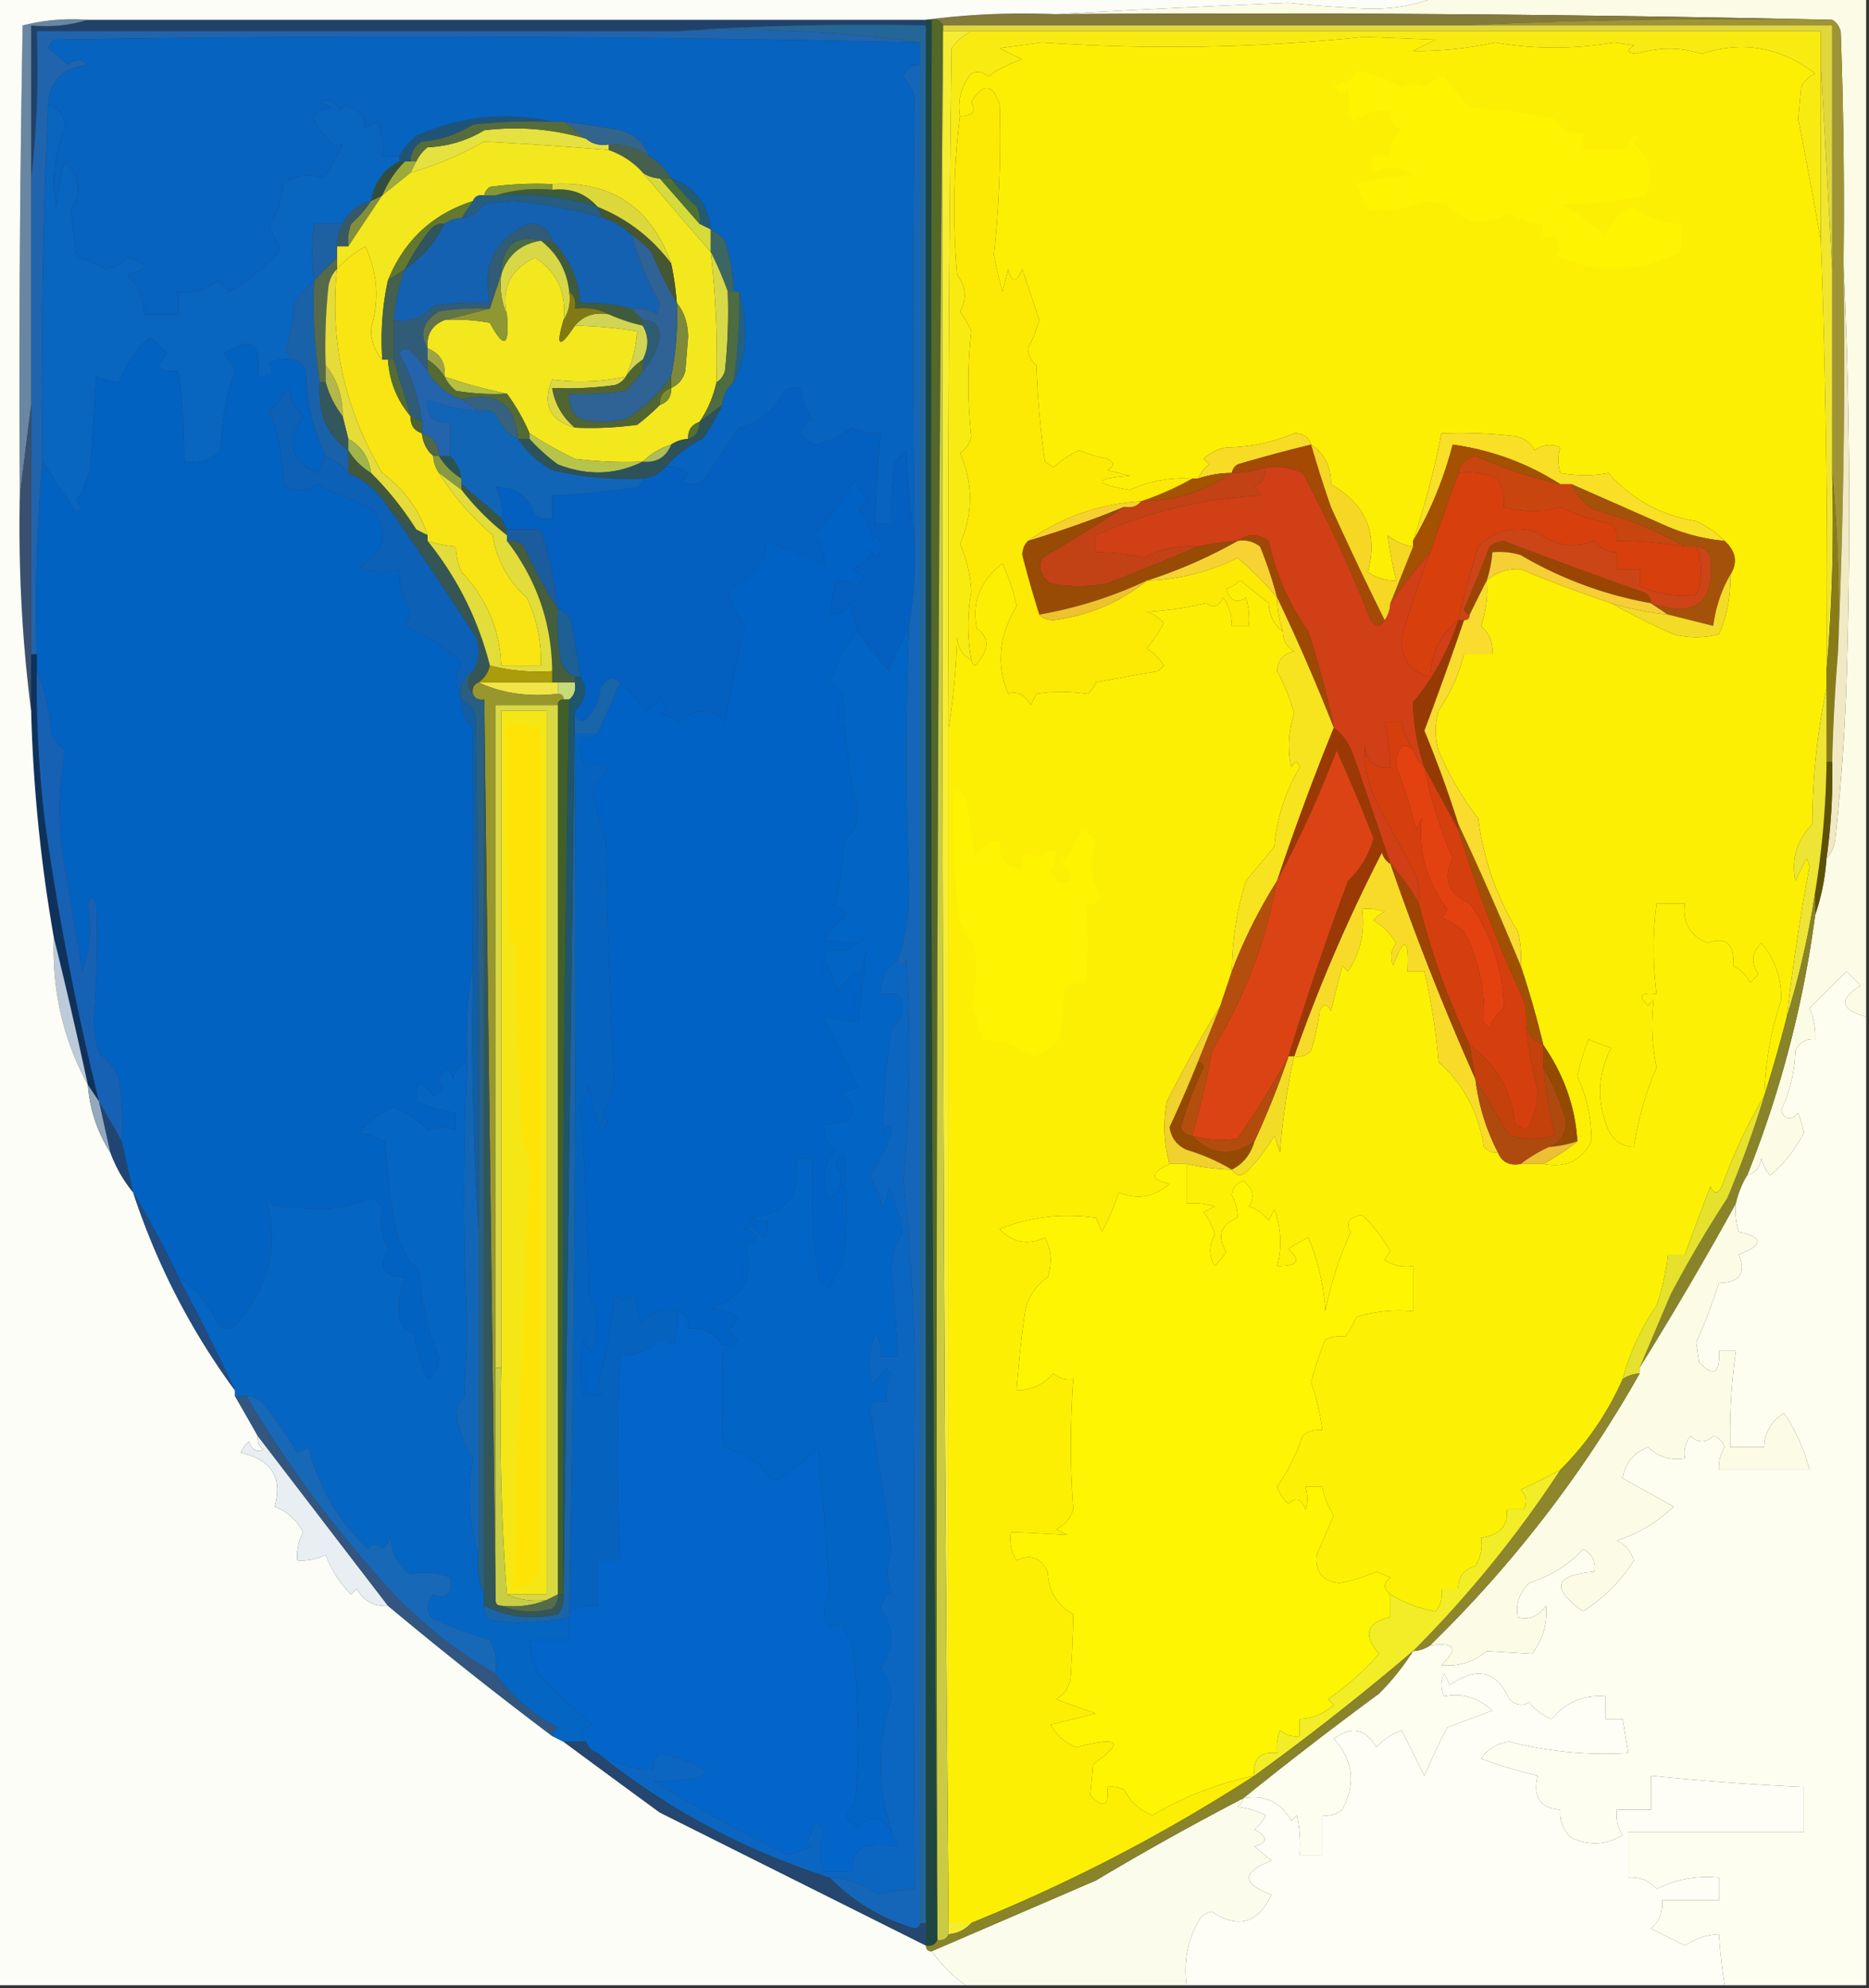 <svg xmlns="http://www.w3.org/2000/svg" width="330" height="351" style="shape-rendering:geometricPrecision;text-rendering:geometricPrecision;image-rendering:optimizeQuality;fill-rule:evenodd;clip-rule:evenodd"><rect width="100%" height="100%" fill="#333333" stroke="none"/><path style="opacity:1" fill="#fcfbe5" d="M253.5-.5h76v180c-4.572-1.242-4.906-3.076-1-5.5l-2.5-2.5-6.5 6.5a12.992 12.992 0 0 1 1 5.5c-1.624-.14-2.79.527-3.5 2-.1 3.702-.933 7.202-2.5 10.5.637 1.713 1.637 1.879 3 .5.44 1.198.773 2.365 1 3.5-1.798 3.354-3.798 5.854-6 7.5a6.802 6.802 0 0 1-1.5-3c-.236 1.619-1.069 2.619-2.5 3a192.108 192.108 0 0 0 12-46c1.081-3.127 1.747-6.46 2-10 .768-.763 1.268-1.763 1.5-3a366.977 366.977 0 0 0 2-27c.83-25.17.663-50.17-.5-75 .167-13.67 0-27.337-.5-41-.278-.916-.778-1.582-1.5-2a4692.856 4692.856 0 0 0-137-1 2832.063 2832.063 0 0 1 41-2c4.49.47 8.99.803 13.5 1 4.442.174 8.609-.493 12.5-2z"/><path style="opacity:1" fill="#837a3b" d="M163.5 3.5c7.482-.992 15.148-1.325 23-1 45.836-.332 91.503.001 137 1-22.173-.33-44.173.003-66 1h-91c-.342-.838-1.008-1.172-2-1h-1z"/><path style="opacity:1" fill="#9e9436" d="M257.5 4.5c21.827-.997 43.827-1.33 66-1 .722.418 1.222 1.084 1.5 2 .5 13.663.667 27.33.5 41a1190.26 1190.26 0 0 1-1 69c.328-10.846-.006-21.513-1-32v-79h-66z"/><path style="opacity:1" fill="#20426a" d="M15.5 3.5h148v1c-14.843-.33-29.51.004-44 1H6.5c.326 8.85-.007 17.516-1 26v-27c3.542.313 6.875-.02 10-1z"/><path style="opacity:1" fill="#e1d63e" d="M166.5 5.5v-1h157v43l-2-36v-6h-155z"/><path style="opacity:1" fill="#2064ad" d="M119.5 5.5c14.706-.65 29.039.017 43 2A3920.923 3920.923 0 0 0 9.5 7c-.457.414-.79.914-1 1.5a23.592 23.592 0 0 1 3.5 3c1.183-1.231 2.35-1.231 3.5 0-4.387.387-6.72 2.72-7 7-.93 20.98-1.263 41.98-1 63-.995 11.154-1.328 22.488-1 34h-1v-84c.993-8.484 1.326-17.15 1-26h113z"/><path style="opacity:1" fill="#fdef03" d="M321.5 42.5c.932 25.317 1.265 50.65 1 76v3c-1.653 7.759-2.487 15.759-2.5 24-2.758 2.838-3.758 6.171-3 10l2-4 .5 1.5a370.251 370.251 0 0 0-4 26.5 257.923 257.923 0 0 1-4 14 58.823 58.823 0 0 1 3-17c.049-3.83-1.118-7.163-3.5-10-1.718 1.702-1.885 3.535-.5 5.5l-1.5 1.5a6.547 6.547 0 0 0-3-3c.295-3.861-1.205-5.194-4.5-4-3.135-1.267-4.468-3.6-4-7h-5c-.705 5.276-.705 10.609 0 16-2.836-.298-3.336.369-1.5 2l1-1c-.5 4.015-.333 8.015.5 12a54.885 54.885 0 0 0-4 14c-2.092-.061-3.592-1.061-4.5-3-2.133-4.954-1.966-9.787.5-14.5a28.931 28.931 0 0 1-4-1.5 39.1 39.1 0 0 0-2 6.5c1.689 3.713 2.523 7.546 2.5 11.5-1.696 3.409-4.529 4.742-8.5 4a38.496 38.496 0 0 0 6-4c-.347-6.031-2.347-11.698-6-17a166.302 166.302 0 0 0-4-14 18.453 18.453 0 0 0-.5-6c-3.713-6.096-6.047-12.763-7-20-2.85-3.7-5.183-7.7-7-12a12.494 12.494 0 0 1 0-7c2.103-3.114 3.603-6.447 4.5-10h5c.172-1.992-.495-3.658-2-5a19.372 19.372 0 0 0 1-8c1.659-1.47 3.659-2.137 6-2a229.11 229.11 0 0 0 16 6 130.842 130.842 0 0 0 11 5.5c2.667.667 5.333.667 8 0 1.471-3.321 2.137-6.821 2-10.5 1.343-2.183 1.01-4.183-1-6-1.403-1.431-3.069-2.598-5-3.5-6.2-1.002-11.367-3.835-15.5-8.5-2.718.513-5.551.513-8.5 0-.466-1.701-.466-3.201 0-4.5-1.612-.72-3.112-.554-4.5.5-.772-1.35-1.939-2.182-3.5-2.5a84.94 84.94 0 0 0-13-.5 154.01 154.01 0 0 1-5 19v1a9.175 9.175 0 0 1-4.5-2 85.911 85.911 0 0 0 1.5 8c-1.808.009-3.475-.491-5-1.5 1.866-6.778-.301-11.944-6.5-15.5.042-3.1-1.125-5.434-3.5-7-.462-1.38-1.462-2.047-3-2-3.767 1.592-7.767 2.425-12 2.5-1.544.29-2.877.956-4 2l1 1c-.881.708-1.547 1.542-2 2.5h-1c-3.848-.26-7.515.406-11 2-6.588-1.131-6.588-1.965 0-2.5l-4-1c1.333-.667 1.333-1.333 0-2a28.043 28.043 0 0 1-5-1.5 20.252 20.252 0 0 0-4.5 3l-1.5-1a166.115 166.115 0 0 1-1.5-17c-.944-.763-1.444-1.763-1.5-3a22.973 22.973 0 0 0 2-5l-3-9c-1.041 2.491-1.874 2.491-2.5 0l-1 4a91.58 91.58 0 0 1-1.5-6.5 194.72 194.72 0 0 0 1-26.5c-1.207-3.748-2.874-3.915-5-.5.912 1.625.245 2.459-2 2.5-.445-2.865.222-5.365 2-7.5 1.049-.492 2.049-.326 3 .5a20.058 20.058 0 0 1 6-3l-4-2 7.5-1a333.136 333.136 0 0 0 57-1l12.5.5-4 2c4.896.06 9.729-.44 14.5-1.5 6.752 1.205 13.752 1.205 21 0l3.5.5c-1.388.89-1.222 1.39.5 1.5 3.815-1.196 7.648-1.196 11.5 0 7.158-2.353 13.825-1.187 20 3.5-1.167.5-2 1.333-2.5 2.5l-.5 5.5c1.413 7.273 2.746 14.44 4 21.5z"/><path style="opacity:1" fill="#f8eb11" d="M171.5 5.5h150v37a1356.616 1356.616 0 0 0-4-21.5l.5-5.5c.5-1.167 1.333-2 2.5-2.5-6.175-4.687-12.842-5.853-20-3.5-3.852-1.196-7.685-1.196-11.5 0-1.722-.11-1.888-.61-.5-1.5l-3.5-.5c-7.248 1.205-14.248 1.205-21 0A63.022 63.022 0 0 1 249.5 9l4-2-12.5-.5a333.136 333.136 0 0 1-57 1l-7.5 1 4 2a20.058 20.058 0 0 0-6 3c-.951-.826-1.951-.992-3-.5-1.778 2.135-2.445 4.635-2 7.5-1.158 9.157-1.324 18.49-.5 28 1.582 2.124 1.749 4.29.5 6.5a18.083 18.083 0 0 1 2 3.5c-.69 6.092-.69 12.259 0 18.5-.259 1.261-.926 2.261-2 3 2.341 5.357 2.341 10.69 0 16a24.193 24.193 0 0 1 2 8.5c-.734 3.932-.734 7.932 0 12-1.545-.73-2.378-2.063-2.5-4-.173 5.516-.673 10.849-1.5 16-.167-40.001 0-80.001.5-120 .985-1.314 2.152-2.314 3.5-3z"/><path style="opacity:1" fill="#fef402" d="M239.5 12.5a23.347 23.347 0 0 1 8 3c1.455-.89 2.789-.89 4 0a11.077 11.077 0 0 1 3.5-2c1.086 1.495 2.586 3.328 4.5 5.5a115.057 115.057 0 0 1 15 2c1.153 1.883 2.819 2.716 5 2.5v3h8c-.228-1.855.439-2.688 2-2.5a3.647 3.647 0 0 0-1 1.5c2.916 2.491 3.582 5.491 2 9-4.833.995-9.833 1.495-15 1.5a56.837 56.837 0 0 1 8 5.5c1-2.333 2.667-4 5-5 2.316 1.993 4.982 2.993 8 3 .552 1.83.552 3.497 0 5-7.275 3.725-14.608 3.892-22 .5 1.231-1.183 1.231-2.35 0-3.5-1.714 1.108-2.381.442-2-2-2.166-.079-4.166-.745-6-2-4.334 2.613-8.001 2.113-11-1.5l-4-.5c-3.188 1.34-6.522 1.84-10 1.5a37.151 37.151 0 0 1-2-4.5 52.204 52.204 0 0 1 10-1.5c-2.174-1.797-4.507-1.964-7-.5-.962-2.383.038-3.383 3-3-.273-1.951.393-3.451 2-4.5-1.473-.71-2.14-1.876-2-3.5-2.436-.183-4.603.484-6.5 2l-1-1a21.438 21.438 0 0 0 0-5c-.914 1.154-1.747.987-2.5-.5 1.937-.122 3.27-.955 4-2.5z"/><path style="opacity:1" fill="#0663c0" d="M162.5 7.5v4c-1.495-.085-2.495.582-3 2a11.064 11.064 0 0 1 2 3.5c-.364 26.064-.364 52.23 0 78.5-.827-5.15-1.327-10.484-1.5-16l-2 2a60.93 60.93 0 0 0-.5 11h-3a205.33 205.33 0 0 1 1-16 9.107 9.107 0 0 1-5-1 17.44 17.44 0 0 1-6.5 3c-3.156-1.159-3.323-2.659-.5-4.5-1.385-1.597-2.051-3.43-2-5.5a4.932 4.932 0 0 0-3 .5c-1.625 3.46-4.292 5.626-8 6.5a513.953 513.953 0 0 1-6 9c-1.223 1.114-2.556 1.28-4 .5a3.647 3.647 0 0 0 1-1.5c-1.189-.929-2.522-1.262-4-1 1.772-2.106 3.938-3.773 6.5-5a30.126 30.126 0 0 0 3.5-6c.16-1.653.826-2.986 2-4 1.506-2.856 2.172-6.023 2-9.5-.004-2.36-.337-4.527-1-6.5h-1a30.463 30.463 0 0 0-1.5-9c-.708-.88-1.542-1.547-2.5-2-.489-4.484-2.823-7.484-7-9-1.027-1.694-2.361-3.027-4-4-.847-2.344-2.514-3.844-5-4.5-3.327-.61-6.661-1.11-10-1.5h-2c-8.197-1.818-16.197-.985-24 2.5a14.692 14.692 0 0 0-3 3.5h-3a9.864 9.864 0 0 0-1-6l-2 1c.077-1.81-1.09-3.143-3.5-4l-1 1c-.725-1.658-1.892-2.158-3.5-1.5l2 1c-3.485.493-3.985 1.993-1.5 4.5 1.062 1.708 2.229 2.375 3.5 2a26.86 26.86 0 0 1-3.5 6c-2.42-.988-4.753-.655-7 1a16.707 16.707 0 0 1-2.5 7.5l2 4a32.529 32.529 0 0 1-9 7.5l-2-2c-2.023 1.673-4.356 2.34-7 2v4h-6c-.166-2.668-1.166-5.002-3-7 3.981-.994 3.981-1.994 0-3a6.893 6.893 0 0 1-4 2c-1.556-1.047-3.223-1.714-5-2-.286-2.777-.62-5.61-1-8.5 2.032-2.862 1.699-5.696-1-8.5a34.208 34.208 0 0 0-1.5 8c-.916-4.832-.416-9.498 1.5-14-.061-2.153-1.061-3.486-3-4 .28-4.28 2.613-6.613 7-7-1.15-1.231-2.317-1.231-3.5 0a23.592 23.592 0 0 0-3.5-3 3.646 3.646 0 0 1 1-1.5c51.07-.828 102.071-.662 153 .5z"/><path style="opacity:1" fill="#828e39" d="M67.5 34.5a1146.92 1146.92 0 0 0-6 9 8.434 8.434 0 0 1 .5-4 19.568 19.568 0 0 0 3.5-4l2-1z"/><path style="opacity:1" fill="#d4db3b" d="M113.5 30.5c.891.61 1.891.943 3 1 2.362 2.692 4.696 5.359 7 8l2 1v4c-4.081-4.68-8.081-9.347-12-14z"/><path style="opacity:1" fill="#9baa3b" d="M71.5 28.5h2l-1 2-5 4a17.908 17.908 0 0 1 4-6z"/><path style="opacity:1" fill="#235b71" d="M118.5 31.5c4.177 1.516 6.511 4.516 7 9l-2-1a4.934 4.934 0 0 0-.5-3 31.473 31.473 0 0 1-4.5-5z"/><path style="opacity:1" fill="#4d7035" d="M116.5 31.5h2a31.473 31.473 0 0 0 4.5 5c.483.948.649 1.948.5 3a3669.943 3669.943 0 0 0-7-8z"/><path style="opacity:1" fill="#334d3c" d="M70.5 28.5h1a17.908 17.908 0 0 0-4 6l-2 1c.51-3.174 2.177-5.508 5-7z"/><path style="opacity:1" fill="#e5e13e" d="M103.5 24.5c1.068.934 2.401 1.268 4 1v1a703.177 703.177 0 0 0-22-1.5 62.01 62.01 0 0 1-13 5.5l1-2c.453-.958 1.12-1.792 2-2.5 3.598-.154 6.931-1.154 10-3 6.116-.732 12.116-.232 18 1.5z"/><path style="opacity:1" fill="#45604e" d="M107.5 26.5v-1c2.608-.1 4.942.567 7 2 1.639.973 2.973 2.306 4 4h-2a5.728 5.728 0 0 1-3-1c-1.618-1.816-3.618-3.15-6-4z"/><path style="opacity:1" fill="#33658c" d="M99.5 21.5c3.339.39 6.673.89 10 1.5 2.486.656 4.153 2.156 5 4.5-2.058-1.433-4.392-2.1-7-2-1.599.268-2.932-.066-4-1l-4-3z"/><path style="opacity:1" fill="#205477" d="M97.5 21.5c-4.678-.166-9.345 0-14 .5a19.25 19.25 0 0 1-9 3c-1.323.816-1.99 1.983-2 3.5h-2v-1c.79-1.294 1.79-2.46 3-3.5 7.803-3.485 15.803-4.318 24-2.5z"/><path style="opacity:1" fill="#556c3d" d="M97.5 21.5h2l4 3c-5.884-1.732-11.884-2.232-18-1.5-3.069 1.846-6.402 2.846-10 3-.88.708-1.547 1.542-2 2.5h-1c.01-1.517.677-2.684 2-3.5a19.25 19.25 0 0 0 9-3c4.655-.5 9.322-.666 14-.5z"/><path style="opacity:1" fill="#f0e62f" d="m321.5 11.5 2 36v36c.328 11.845-.005 23.512-1 35 .265-25.35-.068-50.683-1-76v-31z"/><path style="opacity:1" fill="#375965" d="M65.5 35.5a19.568 19.568 0 0 1-3.5 4 8.434 8.434 0 0 0-.5 4h-2c-.067-1.459.266-2.792 1-4 1.085-2.087 2.751-3.42 5-4z"/><path style="opacity:1" fill="#f3e71e" d="M107.5 26.5c2.382.85 4.382 2.184 6 4 3.919 4.653 7.919 9.32 12 14a168.29 168.29 0 0 1 1 23 19.489 19.489 0 0 1-3 7c-1.406.473-2.073 1.473-2 3a5.728 5.728 0 0 0-3 1c-1.934.61-3.601 1.61-5 3a72.442 72.442 0 0 1-12-.5 68.467 68.467 0 0 1-8-4.5 35.67 35.67 0 0 0-4-7 83.314 83.314 0 0 1-11-3c.227-2.433-.773-4.1-3-5-.227-2.433.773-4.1 3-5a32.437 32.437 0 0 1 8 .5c2.495 4.686 3.495 4.186 3-1.5-.99-4.673.676-8.006 5-10 3.889 2.583 5.555 6.25 5 11-1.41 4.786-.742 5.12 2 1 3.698.052 7.365.386 11 1-.194 2.83-.861 5.496-2 8a38.593 38.593 0 0 1-13 .5c-1.823 4.375-.49 7.209 4 8.5a60.94 60.94 0 0 0 11-.5 37.84 37.84 0 0 0 4-3.5c1.406-.473 2.073-1.473 2-3 1.29-.558 2.123-1.558 2.5-3l.5-6c-.039-2.452-.706-4.452-2-6a51.56 51.56 0 0 0-1-7c-3.569-9.914-10.569-14.58-21-14a60.94 60.94 0 0 0-11 .5c-.556.383-.89.883-1 1.5-.992-.172-1.658.162-2 1-7.163 2.304-12.163 6.97-15 14-.986 4.47-1.32 9.137-1 14-1.287-1.371-1.954-3.205-2-5.5 1.509-4.998 1.176-9.831-1-14.5-1.92 1.112-3.586 2.446-5 4v-4h2a1146.92 1146.92 0 0 1 6-9l5-4a62.01 62.01 0 0 0 13-5.5c7.315.383 14.648.883 22 1.5z"/><path style="opacity:1" fill="#465630" d="M105.5 36.5c5.283 2.137 9.616 5.47 13 10a51.56 51.56 0 0 1 1 7 80.95 80.95 0 0 1-4.5-9 14.694 14.694 0 0 0-3.5-3 11.743 11.743 0 0 0-5-3l-1-2z"/><path style="opacity:1" fill="#3c5c3b" d="M87.5 34.5c3.125-.98 6.458-1.313 10-1 3.276-.356 5.943.644 8 3-5.768-1.797-11.768-2.464-18-2z"/><path style="opacity:1" fill="#dcd83b" d="M97.5 33.5v-1c10.431-.58 17.431 4.086 21 14-3.384-4.53-7.717-7.863-13-10-2.057-2.356-4.724-3.356-8-3z"/><path style="opacity:1" fill="#265d80" d="M85.5 34.5h2c6.232-.464 12.232.203 18 2l1 2a84.776 84.776 0 0 0-16-3l-5 .5c-.97 1.481-2.304 2.315-4 2.5l2-3c.342-.838 1.008-1.172 2-1z"/><path style="opacity:1" fill="#839736" d="M97.5 32.5v1c-3.542-.313-6.875.02-10 1h-2c.11-.617.444-1.117 1-1.5a60.94 60.94 0 0 1 11-.5z"/><path style="opacity:1" fill="#3f5b3e" d="M95.5 42.5h2c3.006 3.016 4.673 6.682 5 11 3.07-.132 6.07.201 9 1l2 2v1a31.686 31.686 0 0 1-6-2c-1.765-.961-3.765-1.295-6-1 .237-1.291-.096-2.291-1-3-.403-3.728-2.07-6.728-5-9z"/><path style="opacity:1" fill="#637831" d="m83.5 35.5-2 3a5.728 5.728 0 0 0-3 1c-.996-.086-1.83.248-2.5 1a43.865 43.865 0 0 0-4.5 7l-3 2c2.837-7.03 7.837-11.696 15-14z"/><path style="opacity:1" fill="#1561b1" d="M106.5 38.5a11.743 11.743 0 0 1 5 3 55.362 55.362 0 0 0 5 12l-.5 2c-1.356-.88-2.856-1.214-4.5-1a29.221 29.221 0 0 0-9-1c-.327-4.318-1.994-7.984-5-11-.514-1.939-1.847-2.939-4-3-6.087 2.556-8.42 7.222-7 14a50.441 50.441 0 0 0-10 .5c-1.821 2.137-4.154 2.97-7 2.5a33.685 33.685 0 0 1 2-9c3.05-2.05 5.383-4.716 7-8a5.728 5.728 0 0 1 3-1c1.696-.185 3.03-1.019 4-2.5l5-.5a84.776 84.776 0 0 1 16 3z"/><path style="opacity:1" fill="#4b6c45" d="M95.5 42.5c-3.586.59-5.92 2.59-7 6 .11-5.138 2.444-7.138 7-6z"/><path style="opacity:1" fill="#2f555e" d="M78.5 39.5c-1.617 3.284-3.95 5.95-7 8a43.865 43.865 0 0 1 4.5-7c.67-.752 1.504-1.086 2.5-1z"/><path style="opacity:1" fill="#d8d846" d="M95.5 42.5c2.93 2.272 4.597 5.272 5 9 .284 1.915-.049 3.581-1 5 .555-4.75-1.111-8.417-5-11-4.324 1.994-5.99 5.327-5 10-.968-2.107-1.302-4.44-1-7 1.08-3.41 3.414-5.41 7-6z"/><path style="opacity:1" fill="#3b6662" d="M125.5 40.5c.958.453 1.792 1.12 2.5 2a30.463 30.463 0 0 1 1.5 9h-1a60.416 60.416 0 0 0-3-7v-4z"/><path style="opacity:1" fill="#1e61a2" d="M60.5 39.5c-.734 1.208-1.067 2.541-1 4v2l-4 4c-.482-3.22-.482-6.554 0-10h5z"/><path style="opacity:1" fill="#0865c0" d="M70.5 27.5v1c-2.823 1.492-4.49 3.826-5 7-2.249.58-3.915 1.913-5 4h-5c-.482 3.446-.482 6.78 0 10a20.665 20.665 0 0 0-3.5 4 42.336 42.336 0 0 1-1.5 8.5c.556.383.89.883 1 1.5a8.434 8.434 0 0 0-4 .5c1.11 1.813.442 2.646-2 2.5.752-5.938-1.248-7.271-6-4a7.291 7.291 0 0 1 2 3 44.192 44.192 0 0 0-2.5 14c-1.754 1.75-3.92 2.417-6.5 2a118.47 118.47 0 0 0-1-16c-3.757.214-4.424-.786-2-3l-3-3c-2.143 1.813-3.977 4.48-5.5 8-1.268-.116-2.602-.45-4-1l-1 16a23.668 23.668 0 0 1-2.5 6c1.006.896 1.006 1.562 0 2a1679.582 1679.582 0 0 1-6-9c-.263-21.02.07-42.02 1-63 1.939.514 2.939 1.847 3 4-1.916 4.502-2.416 9.168-1.5 14a34.208 34.208 0 0 1 1.5-8c2.699 2.804 3.032 5.638 1 8.5.38 2.89.714 5.723 1 8.5 1.777.286 3.444.953 5 2a6.893 6.893 0 0 0 4-2c3.981 1.006 3.981 2.006 0 3 1.834 1.998 2.834 4.332 3 7h6v-4c2.644.34 4.977-.327 7-2l2 2a32.529 32.529 0 0 0 9-7.5l-2-4a16.707 16.707 0 0 0 2.5-7.5c2.247-1.655 4.58-1.988 7-1a26.86 26.86 0 0 0 3.5-6c-1.271.375-2.438-.292-3.5-2-2.485-2.507-1.985-4.007 1.5-4.5l-2-1c1.608-.658 2.775-.158 3.5 1.5l1-1c2.41.857 3.577 2.19 3.5 4l2-1a9.864 9.864 0 0 1 1 6h3z"/><path style="opacity:1" fill="#f8e513" d="M67.5 63.5h1c.252 3.827 1.585 7.16 4 10-.073 1.527.594 2.527 2 3 .16 1.653.826 2.986 2 4a5.728 5.728 0 0 0 1 3c2.56 4.07 5.727 7.737 9.5 11 .69 4.381 2.69 8.048 6 11a26.152 26.152 0 0 1 2.5 12h-7c-.219-6.285-2.552-11.785-7-16.5-.648-1.44-.98-2.94-1-4.5a20.677 20.677 0 0 1-5-1v-1c-1.488-4.493-4.155-8.16-8-11-6.652-11.275-9.319-23.276-8-36 1.414-1.554 3.08-2.888 5-4 2.176 4.669 2.509 9.502 1 14.5.046 2.295.713 4.129 2 5.5z"/><path style="opacity:1" fill="#305c77" d="M97.5 42.5h-2c-4.556-1.138-6.89.862-7 6l-2 6a40.936 40.936 0 0 0-9 .5c-2.802 1.731-3.469 3.898-2 6.5v4a30.139 30.139 0 0 0-3-3.5c-.832-.688-1.498-.521-2 .5a32.107 32.107 0 0 1 4 12l-2-1c-.993-3.323-1.993-6.656-3-10v-7c2.846.47 5.179-.363 7-2.5a50.441 50.441 0 0 1 10-.5c-1.42-6.778.913-11.444 7-14 2.153.061 3.486 1.061 4 3z"/><path style="opacity:1" fill="#6986a2" d="M15.5 3.5c-3.125.98-6.458 1.313-10 1v67l-2 16c-.167-27.669 0-55.335.5-83 3.73-.96 7.563-1.293 11.5-1z"/><path style="opacity:1" fill="#8f9732" d="M88.5 48.5c-.302 2.56.032 4.893 1 7 .495 5.686-.505 6.186-3 1.5a32.437 32.437 0 0 0-8-.5l8-2 2-6z"/><path style="opacity:1" fill="#d1d454" d="M107.5 55.5a31.686 31.686 0 0 0 6 2c1.073 1.847 1.073 3.847 0 6a10.177 10.177 0 0 0-3 3c1.139-2.504 1.806-5.17 2-8a72.045 72.045 0 0 0-11-1c1.49-1.78 3.49-2.447 6-2z"/><path style="opacity:1" fill="#1962aa" d="M55.5 49.5a86.758 86.758 0 0 0 1 18 18.436 18.436 0 0 0 .5 6c.886 2.593 2.386 4.593 4.5 6v4c-1.026-1.353-2.36-2.353-4-3-2.215-4.559-3.382-9.559-3.5-15-.417-1.256-1.25-1.923-2.5-2-.11-.617-.444-1.117-1-1.5a42.336 42.336 0 0 0 1.5-8.5 20.665 20.665 0 0 1 3.5-4z"/><path style="opacity:1" fill="#556a4b" d="M59.5 45.5v2c-.768.763-1.268 1.763-1.5 3a98.433 98.433 0 0 0-.5 14v3h-1a86.758 86.758 0 0 1-1-18l4-4z"/><path style="opacity:1" fill="#45614e" d="M71.5 47.5a33.685 33.685 0 0 0-2 9v7h-2c-.32-4.863.014-9.53 1-14l3-2z"/><path style="opacity:1" fill="#637548" d="m86.5 54.5-8 2c-2.227.9-3.227 2.567-3 5-1.469-2.602-.802-4.769 2-6.5a40.936 40.936 0 0 1 9-.5z"/><path style="opacity:1" fill="#817a14" d="M100.5 51.5c.904.709 1.237 1.709 1 3 2.235-.295 4.235.039 6 1-2.51-.447-4.51.22-6 2-2.742 4.12-3.41 3.786-2-1 .951-1.419 1.284-3.085 1-5z"/><path style="opacity:1" fill="#d7d947" d="M125.5 44.5a60.416 60.416 0 0 1 3 7 98.433 98.433 0 0 1-.5 14c-.278.916-.778 1.582-1.5 2a168.29 168.29 0 0 0-1-23z"/><path style="opacity:1" fill="#216284" d="M130.5 51.5c.663 1.973.996 4.14 1 6.5.172 3.477-.494 6.644-2 9.5a96.873 96.873 0 0 0 1-16z"/><path style="opacity:1" fill="#0262c1" d="M51.5 63.5c1.25.077 2.083.744 2.5 2 .118 5.441 1.285 10.441 3.5 15l-1.5 3c-4.67-2.054-5.504-5.387-2.5-10-1.306-1.412-2.14-3.079-2.5-5a32.05 32.05 0 0 1-3.5 4c1.685 4.097 2.518 8.43 2.5 13 2 1.333 4 1.333 6 0a79.172 79.172 0 0 0 9.5 4c3.314 4.339 2.647 7.839-2 10.5 2.092 1.113 4.425 1.279 7 .5a14.077 14.077 0 0 0 2 7.5 11.47 11.47 0 0 1-1 2.5 33.205 33.205 0 0 1 10 6.5c-1.311 2.274-1.311 4.44 0 6.5-.117 1.984.55 3.65 2 5a3909.558 3909.558 0 0 0 0 42c-.989 5.475-1.322 11.142-1 17-1.29.558-2.123 1.558-2.5 3-.805-2.401-1.638-2.234-2.5.5 1.104 1.131.77 1.965-1 2.5-2.238-2.933-3.238-2.599-3 1a29.752 29.752 0 0 0 7 2v3c-1.83-.552-3.497-.552-5 0a17.764 17.764 0 0 0-6-4c-2.423.921-4.423 2.421-6 4.5 1.601.273 3.101.773 4.5 1.5.315 5.24.982 10.574 2 16 .778 2.684 2.111 5.017 4 7 .396 5.246 1.563 10.246 3.5 15 .158 1.819-.509 3.152-2 4a36.157 36.157 0 0 1-2.5-8c-1.158-.498-1.992-1.331-2.5-2.5-.285-2.396.049-4.896 1-7.5-3.774.016-4.774-1.65-3-5-1.204-2.403-1.538-4.736-1-7-.333-1-1-1.667-2-2-2.8 1.232-5.8 1.899-9 2l-8-.5-1.5-1.5c2.38 8.409.547 15.909-5.5 22.5-1 .667-2 .667-3 0-1.47-3.628-3.802-6.461-7-8.5a158.976 158.976 0 0 0-8-15l-2-9a60.94 60.94 0 0 0-.5-11c-.81-1.806-1.976-3.306-3.5-4.5a25.173 25.173 0 0 1-1-5.5c.584-7.033.75-14.033.5-21-.89-1.388-1.39-1.222-1.5.5.764 3.848.43 7.682-1 11.5a2149.216 2149.216 0 0 0-3.5-21 56.768 56.768 0 0 1 .5-18 10.76 10.76 0 0 1-2.5-3c-.242-3.93-1.075-7.597-2.5-11v-3c-.328-11.512.005-22.846 1-34 1.974 2.982 3.974 5.982 6 9 1.006-.438 1.006-1.104 0-2a23.668 23.668 0 0 0 2.5-6l1-16c1.398.55 2.732.884 4 1 1.523-3.52 3.357-6.187 5.5-8l3 3c-2.424 2.214-1.757 3.214 2 3a118.47 118.47 0 0 1 1 16c2.58.417 4.746-.25 6.5-2 .081-4.823.915-9.49 2.5-14a7.291 7.291 0 0 0-2-3c4.752-3.271 6.752-1.938 6 4 2.442.146 3.11-.687 2-2.5a8.434 8.434 0 0 1 4-.5z"/><path style="opacity:1" fill="#9ea445" d="M75.5 61.5c2.227.9 3.227 2.567 3 5a10.174 10.174 0 0 0-3-3v-2z"/><path style="opacity:1" fill="#2d5d72" d="M113.5 57.5v-1c1.984-.016 2.984.984 3 3-.501 2.336-1.501 4.336-3 6v-2c1.073-2.153 1.073-4.153 0-6z"/><path style="opacity:1" fill="#2464ad" d="M75.5 65.5c1.385 2.383 3.385 4.05 6 5l3 2c-3.164-.058-6.164-.725-9-2-.333 3 1 4.333 4 4v6h-2c-.054-2.132-1.054-3.465-3-4v-2a32.107 32.107 0 0 0-4-12c.502-1.021 1.168-1.188 2-.5a30.139 30.139 0 0 1 3 3.5z"/><path style="opacity:1" fill="#7e8939" d="M119.5 53.5c1.294 1.548 1.961 3.548 2 6l-.5 6c-.377 1.442-1.21 2.442-2.5 3v-2a52.394 52.394 0 0 0 1-13z"/><path style="opacity:1" fill="#536829" d="M164.5 3.5c.992-.172 1.658.162 2 1-1 112.499-1.333 225.165-1 338-1-112.832-1.333-225.832-1-339z"/><path style="opacity:1" fill="#b4b74a" d="M57.5 64.5c2.054 2.508 3.054 5.508 3 9-1.37-1.75-2.37-3.75-3-6v-3z"/><path style="opacity:1" fill="#526c37" d="M68.5 63.5h1c1.007 3.344 2.007 6.677 3 10-2.415-2.84-3.748-6.173-4-10z"/><path style="opacity:1" fill="#b6c042" d="M78.5 66.5a83.314 83.314 0 0 0 11 3 40.936 40.936 0 0 1-9-.5c-.88-.708-1.547-1.542-2-2.5z"/><path style="opacity:1" fill="#4e6c42" d="M128.5 51.5h2a96.873 96.873 0 0 1-1 16c-1.174 1.014-1.84 2.347-2 4l-4 3a19.489 19.489 0 0 0 3-7c.722-.418 1.222-1.084 1.5-2 .499-4.655.666-9.322.5-14z"/><path style="opacity:1" fill="#546a35" d="M75.5 63.5a10.174 10.174 0 0 1 3 3c.453.958 1.12 1.792 2 2.5 2.982.498 5.982.665 9 .5a35.67 35.67 0 0 1 4 7v1h-2c-.562-6.223-3.896-8.557-10-7-2.615-.95-4.615-2.617-6-5v-2z"/><path style="opacity:1" fill="#7c8b30" d="M118.5 68.5c.073 1.527-.594 2.527-2 3-.073-1.527.594-2.527 2-3z"/><path style="opacity:1" fill="#ddd843" d="M110.5 66.5c-.418.722-1.084 1.222-2 1.5a60.94 60.94 0 0 1-11 .5c.461 2.803 1.795 5.137 4 7-4.49-1.291-5.823-4.125-4-8.5 4.355.57 8.688.403 13-.5z"/><path style="opacity:1" fill="#516532" d="M113.5 63.5v2a30.217 30.217 0 0 1-3 3.5c-3.317.498-6.65.665-10 .5-.203 1.89.463 3.39 2 4.5a16.25 16.25 0 0 0 8 0c3.192-2.028 5.859-4.528 8-7.5v2c-1.406.473-2.073 1.473-2 3a37.84 37.84 0 0 1-4 3.5 60.94 60.94 0 0 1-11 .5c-2.205-1.863-3.539-4.197-4-7a60.94 60.94 0 0 0 11-.5c.916-.278 1.582-.778 2-1.5a10.177 10.177 0 0 1 3-3z"/><path style="opacity:1" fill="#2f6295" d="M111.5 41.5c1.294.79 2.461 1.79 3.5 3a80.95 80.95 0 0 0 4.5 9 52.394 52.394 0 0 1-1 13c-2.141 2.972-4.808 5.472-8 7.5a16.25 16.25 0 0 1-8 0c-1.537-1.11-2.203-2.61-2-4.5 3.35.165 6.683-.002 10-.5a30.217 30.217 0 0 0 3-3.5c1.499-1.664 2.499-3.664 3-6-.016-2.016-1.016-3.016-3-3l-2-2c1.644-.214 3.144.12 4.5 1l.5-2a55.362 55.362 0 0 1-5-12z"/><path style="opacity:1" fill="#e5dc39" d="M59.5 47.5c-1.319 12.724 1.348 24.725 8 36 3.845 2.84 6.512 6.507 8 11l-2-1a56.707 56.707 0 0 0-8-10c-.37-2.767-1.704-4.767-4-6l-1-4c.054-3.492-.946-6.492-3-9-.166-4.678 0-9.345.5-14 .232-1.237.732-2.237 1.5-3z"/><path style="opacity:1" fill="#366280" d="M81.5 70.5c6.104-1.557 9.438.777 10 7-1.884-.882-3.217-2.382-4-4.5a4.932 4.932 0 0 0-3-.5l-3-2z"/><path style="opacity:1" fill="#4c6330" d="m72.5 73.5 2 1v2c-1.406-.473-2.073-1.473-2-3z"/><path style="opacity:1" fill="#557030" d="M123.5 74.5c.073 1.527-.594 2.527-2 3-.073-1.527.594-2.527 2-3z"/><path style="opacity:1" fill="#0360c0" d="M161.5 95.5a75.818 75.818 0 0 1-1 15 102.128 102.128 0 0 0-3.5 8 54.339 54.339 0 0 1-5.5-7 42.47 42.47 0 0 0-1.5-5c-.71 1.473-1.876 2.14-3.5 2l1-6c1.322-.17 2.489.163 3.5 1 1.914-1.176 1.748-2.176-.5-3 1.434-.73 2.6-1.73 3.5-3l1 1c.667-1.333.667-2.667 0-4l-1 1c-.121-2.227-.954-4.06-2.5-5.5l2-2c-1.349-.772-2.182-1.94-2.5-3.5a48.419 48.419 0 0 1-7.5 10c1.505 1.341 2.172 3.008 2 5l-10-4c-.627 4.136-2.96 6.97-7 8.5a17.437 17.437 0 0 0 3 6.5 331.174 331.174 0 0 0-3.5 17c-2.615-2.57-5.282-2.57-8 0a11.333 11.333 0 0 0-3.5-1.5c1.211-.893 1.211-1.726 0-2.5a9.258 9.258 0 0 1-2.5 2 39.36 39.36 0 0 0-4.5-5c-1.293-1.145-2.459-.811-3.5 1-.163 2.176-.996 4.009-2.5 5.5-1.316.528-1.983.028-2-1.5 1.975-1.862 2.308-3.862 1-6l-1.5-9c-.236-1.619-1.069-2.619-2.5-3a68.396 68.396 0 0 0-3-14h-6l-1-2c.24-1.967-.094-3.8-1-5.5 3.45-.093 5.784 1.574 7 5 .948.483 1.948.65 3 .5v-4a152.532 152.532 0 0 0 15-1.5c.556-.383.889-.883 1-1.5 1.562-.233 2.895-.9 4-2 1.478-.262 2.811.071 4 1a3.647 3.647 0 0 1-1 1.5c1.444.78 2.777.614 4-.5 2.05-3.007 4.05-6.007 6-9 3.708-.874 6.375-3.04 8-6.5a4.932 4.932 0 0 1 3-.5c-.051 2.07.615 3.903 2 5.5-2.823 1.841-2.656 3.341.5 4.5a17.44 17.44 0 0 0 6.5-3 9.107 9.107 0 0 0 5 1 205.33 205.33 0 0 0-1 16h3a60.93 60.93 0 0 1 .5-11l2-2c.173 5.516.673 10.85 1.5 16z"/><path style="opacity:1" fill="#34565d" d="M56.5 67.5h1c.63 2.25 1.63 4.25 3 6l1 4v2c-2.114-1.407-3.614-3.407-4.5-6a18.436 18.436 0 0 1-.5-6z"/><path style="opacity:1" fill="#b7c44c" d="M93.5 77.5v-1a68.467 68.467 0 0 0 8 4.5c3.986.499 7.986.665 12 .5-4.763 2.37-9.763 2.537-15 .5a32.832 32.832 0 0 1-5-4.5z"/><path style="opacity:1" fill="#506846" d="M74.5 76.5c1.946.535 2.946 1.868 3 4h-1c-1.174-1.014-1.84-2.347-2-4z"/><path style="opacity:1" fill="#f7db25" d="M231.5 78.5a274.82 274.82 0 0 0-13 3.5c-.556.383-.889.883-1 1.5a19.24 19.24 0 0 0-6 1c.453-.958 1.119-1.792 2-2.5l-1-1c1.123-1.044 2.456-1.71 4-2 4.233-.075 8.233-.908 12-2.5 1.538-.047 2.538.62 3 2z"/><path style="opacity:1" fill="#a1b54a" d="M61.5 77.5c2.296 1.233 3.63 3.233 4 6-1.694-1.027-3.028-2.36-4-4v-2z"/><path style="opacity:1" fill="#2a5453" d="M77.5 80.5h2c1.1 1.105 1.767 2.438 2 4-1.667-1-3-2.333-4-4z"/><path style="opacity:1" fill="#2d5258" d="M127.5 71.5a30.126 30.126 0 0 1-3.5 6c-2.562 1.227-4.728 2.894-6.5 5-1.105 1.1-2.438 1.767-4 2a55.81 55.81 0 0 1-16-1.5c-2.543-1.382-4.543-3.215-6-5.5h2a32.832 32.832 0 0 0 5 4.5c5.237 2.037 10.237 1.87 15-.5 2.433.227 4.099-.773 5-3a5.728 5.728 0 0 1 3-1c1.406-.473 2.073-1.473 2-3l4-3z"/><path style="opacity:1" fill="#aebd5a" d="M118.5 78.5c-.901 2.227-2.567 3.227-5 3 1.399-1.39 3.066-2.39 5-3z"/><path style="opacity:1" fill="#879a42" d="M76.5 80.5h1c1 1.667 2.333 3 4 4v2l-4-3a5.728 5.728 0 0 1-1-3z"/><path style="opacity:1" fill="#0162c5" d="M151.5 111.5c-2.199 2.646-3.865 5.646-5 9a11.38 11.38 0 0 0 2.5 2c.048 7.193.882 14.193 2.5 21-.098 2.119-.931 3.786-2.5 5a73.396 73.396 0 0 1-1.5 11.5 4.457 4.457 0 0 1 2 1.5 26.023 26.023 0 0 0-4 4.5c2.261.239 4.261.406 6 .5-1.638 1.458-3.305 1.792-5 1l-1 2a23.597 23.597 0 0 1 2.5 6c.667-2 2-3.333 4-4l1-4a714.142 714.142 0 0 1-1.5 13l-6-1a302.975 302.975 0 0 1 6 12.5l-3 1c3.79 3.48 2.79 5.314-3 5.5-.203 1.89.463 3.39 2 4.5-2.162 2.522-2.495 5.355-1 8.5 2.229-1.599 2.562-3.599 1-6a4.457 4.457 0 0 1 1.5-2 90.455 90.455 0 0 1 0 19 29.144 29.144 0 0 0-2.5 5l-2-2a111.148 111.148 0 0 1-1-21h-3c1.052 6.413-1.615 9.913-8 10.5a4.934 4.934 0 0 0 3 .5c.225 3.556-.608 3.89-2.5 1l-1.5.5c2.667 1 2.667 2 0 3 1.862 5.264-.138 8.931-6 11a14.72 14.72 0 0 1 5 1.5 7.248 7.248 0 0 1-2 2.5c2.551 1.516 2.218 2.349-1 2.5-1.284-2.114-3.284-3.114-6-3 .215-1.679-.452-2.679-2-3-2.544-.396-4.711.271-6.5 2l-1-5c-1.113 1.211-2.28 1.211-3.5 0a93.905 93.905 0 0 1-3 16.5c.457.414.791.914 1 1.5-1.069-.14-2.236-.14-3.5 0a25.238 25.238 0 0 1 0-10 4.457 4.457 0 0 0 1.5 2c1.323-3.413 1.156-6.747-.5-10a579.766 579.766 0 0 0-1.5-33 28.931 28.931 0 0 0 1.5-4 43.385 43.385 0 0 0 2 8c1.487-.753 1.654-1.586.5-2.5l2-6a923.502 923.502 0 0 1-1.5-42.5l-2.5-8c.401-1.934 1.401-3.434 3-4.5-1.354-1.294-2.688-1.46-4-.5-.952-1.545-1.285-3.212-1-5 1.291.237 2.291-.096 3-1 1.353-3.021 2.686-6.021 4-9a39.36 39.36 0 0 1 4.5 5 9.258 9.258 0 0 0 2.5-2c1.211.774 1.211 1.607 0 2.5 1.266.309 2.433.809 3.5 1.5 2.718-2.57 5.385-2.57 8 0a331.174 331.174 0 0 1 3.5-17 17.437 17.437 0 0 1-3-6.5c4.04-1.53 6.373-4.364 7-8.5l10 4c.172-1.992-.495-3.659-2-5a48.419 48.419 0 0 0 7.5-10c.318 1.56 1.151 2.728 2.5 3.5l-2 2c1.546 1.44 2.379 3.273 2.5 5.5l1-1c.667 1.333.667 2.667 0 4l-1-1c-.9 1.27-2.066 2.27-3.5 3 2.248.824 2.414 1.824.5 3-1.011-.837-2.178-1.17-3.5-1l-1 6c1.624.14 2.79-.527 3.5-2a42.47 42.47 0 0 1 1.5 5z"/><path style="opacity:1" fill="#f9df25" d="M304.5 95.5a33.543 33.543 0 0 1-10-2.5c-5.719-2.53-11.385-5.03-17-7.5h-2c-5.768-3.702-12.101-6.036-19-7-1.589 6.084-3.922 11.75-7 17a154.01 154.01 0 0 0 5-19 84.94 84.94 0 0 1 13 .5c1.561.318 2.728 1.15 3.5 2.5 1.388-1.054 2.888-1.22 4.5-.5-.466 1.299-.466 2.799 0 4.5 2.949.513 5.782.513 8.5 0 4.133 4.665 9.3 7.498 15.5 8.5 1.931.902 3.597 2.069 5 3.5z"/><path style="opacity:1" fill="#42583d" d="M61.5 79.5c.972 1.64 2.306 2.973 4 4a56.707 56.707 0 0 1 8 10l-5-4c-1.74-2.743-4.073-4.743-7-6v-4z"/><path style="opacity:1" fill="#1165b7" d="M84.5 72.5a4.932 4.932 0 0 1 3 .5c.783 2.118 2.116 3.618 4 4.5 1.457 2.285 3.457 4.118 6 5.5a55.81 55.81 0 0 0 16 1.5c-.111.617-.444 1.117-1 1.5a152.532 152.532 0 0 1-15 1.5v4a4.932 4.932 0 0 1-3-.5c-1.216-3.426-3.55-5.093-7-5 .906 1.7 1.24 3.533 1 5.5a3117.118 3117.118 0 0 0-7-6v-1c-.233-1.562-.9-2.895-2-4v-6c-3 .333-4.333-1-4-4 2.836 1.275 5.836 1.942 9 2z"/><path style="opacity:1" fill="#a45301" d="M217.5 83.5c-4.752 3.25-10.085 4.916-16 5a54.009 54.009 0 0 0 9-4h1a19.24 19.24 0 0 1 6-1z"/><path style="opacity:1" fill="#c94510" d="M275.5 85.5h2c.782 1.951 2.116 3.451 4 4.5 5.703 1.506 11.037 3.672 16 6.5a73.248 73.248 0 0 0-12-1c.219-1.175-.114-2.175-1-3a38.044 38.044 0 0 1-9-3c-3.129.978-6.462.978-10 0a9.107 9.107 0 0 0-1-5 13.118 13.118 0 0 0-7-1c.325-1.632 1.325-2.632 3-3a85.375 85.375 0 0 0 15 5z"/><path style="opacity:1" fill="#a44a05" d="M231.5 78.5a209.77 209.77 0 0 0 3.5 11 588.212 588.212 0 0 0 9.5 20c-.689 1.274-1.523 1.274-2.5 0a229.77 229.77 0 0 0-12-26c-2.041-.923-4.208-1.256-6.5-1a19.24 19.24 0 0 1-6 1c.111-.617.444-1.117 1-1.5a274.82 274.82 0 0 1 13-3.5z"/><path style="opacity:1" fill="#365654" d="m68.5 89.5 5 4 2 1v1c5.274 6.549 8.941 13.882 11 22-.282 1.278-.949 2.278-2 3-.838.342-1.172 1.008-1 2-1.186-1.205-1.186-2.539 0-4 1.123-1.788 1.29-3.788.5-6a593.608 593.608 0 0 0-15.5-23z"/><path style="opacity:1" fill="#395643" d="M81.5 85.5c2.314 1.977 4.647 3.977 7 6l1 2v1c-3-2.333-5.667-5-8-8v-1z"/><path style="opacity:1" fill="#f7d130" d="M201.5 88.5c-.709.904-1.709 1.237-3 1a179.878 179.878 0 0 1-17 6c5.925-4.212 12.592-6.546 20-7z"/><path style="opacity:1" fill="#a45102" d="M275.5 85.5a85.375 85.375 0 0 1-15-5c-1.675.368-2.675 1.368-3 3l-5 14a136.638 136.638 0 0 0-7 9l4-10v-1c3.078-5.25 5.411-10.916 7-17 6.899.964 13.232 3.298 19 7z"/><path style="opacity:1" fill="#877c18" d="M323.5 83.5c.994 10.487 1.328 21.154 1 32a333.668 333.668 0 0 0-1 19h-1v-16c.995-11.488 1.328-23.155 1-35z"/><path style="opacity:1" fill="#f6d724" d="M231.5 78.5c2.375 1.566 3.542 3.9 3.5 7 6.199 3.556 8.366 8.722 6.5 15.5 1.525 1.009 3.192 1.509 5 1.5a85.911 85.911 0 0 1-1.5-8 9.175 9.175 0 0 0 4.5 2l-4 10a5.727 5.727 0 0 1-1 3 588.212 588.212 0 0 1-9.5-20 209.77 209.77 0 0 1-3.5-11z"/><path style="opacity:1" fill="#d03f16" d="M223.5 82.5c2.292-.256 4.459.077 6.5 1a229.77 229.77 0 0 1 12 26c.977 1.274 1.811 1.274 2.5 0a5.727 5.727 0 0 0 1-3 136.638 136.638 0 0 1 7-9 197.475 197.475 0 0 0-5 15c-.194 3.788 1.472 6.122 5 7 .159-4.174 1.825-7.508 5-10-1.796 5.435-4.463 10.269-8 14.5.044 3.73.711 7.564 2 11.5-.901-.79-1.568-1.79-2-3a13.227 13.227 0 0 1-2-5h-3a41.541 41.541 0 0 1 1 8c-2.888.28-4.388-1.053-4.5-4-.192 3.447.475 6.78 2 10l7 13a12.93 12.93 0 0 1 .5 5 40.943 40.943 0 0 0-5-7 3192.37 3192.37 0 0 0-6.5-19c-.697-2.084-1.864-3.751-3.5-5a161.219 161.219 0 0 0-4.5-17c-3.413-4.828-5.746-10.162-7-16-1.943-1.307-3.777-1.307-5.5 0a51.648 51.648 0 0 0-7 1c-3.415-.239-6.581.428-9.5 2a31.902 31.902 0 0 0-8.5-1v-3c9.153-4.156 18.819-6.49 29-7a3.647 3.647 0 0 0-1-1.5c1.323-.816 1.989-1.983 2-3.5z"/><path style="opacity:1" fill="#455e3e" d="M89.5 95.5c1.175-.219 2.175.114 3 1a86.029 86.029 0 0 0 6 11 40.939 40.939 0 0 0 .5 9c.377 1.442 1.21 2.442 2.5 3v1h-4v-2c-.097-8.535-2.764-16.201-8-23z"/><path style="opacity:1" fill="#9a4602" d="M291.5 106.5a68.98 68.98 0 0 1-23-8.5 12.935 12.935 0 0 0-5-.5 20.69 20.69 0 0 1-1 5 364.488 364.488 0 0 0-3 6c-.543-.06-.876-.393-1-1a222.05 222.05 0 0 0 4.5-11 4.94 4.94 0 0 1 2.5-1 1070.358 1070.358 0 0 0 24.5 9c1.03.336 1.53 1.003 1.5 2z"/><path style="opacity:1" fill="#f6d233" d="M218.5 95.5c1.478-.262 2.811.071 4 1a71.386 71.386 0 0 1 3 9 58.58 58.58 0 0 0-7-7c-5.009 2.497-10.342 3.83-16 4a85.619 85.619 0 0 0 16-7z"/><path style="opacity:1" fill="#f6ce36" d="m291.5 106.5 3 2a53.768 53.768 0 0 1-10-2 229.11 229.11 0 0 1-16-6c-2.341-.137-4.341.53-6 2a20.69 20.69 0 0 0 1-5c1.699-.16 3.366.007 5 .5a68.98 68.98 0 0 0 23 8.5z"/><path style="opacity:1" fill="#a45209" d="M277.5 85.5c5.615 2.47 11.281 4.97 17 7.5a33.543 33.543 0 0 0 10 2.5c2.01 1.817 2.343 3.817 1 6-1.572 2.715-2.572 5.715-3 9l-8-2-3-2c7.787 2.701 11.287.034 10.5-8-.417-1.256-1.25-1.923-2.5-2h-2c-4.963-2.828-10.297-4.994-16-6.5-1.884-1.049-3.218-2.549-4-4.5z"/><path style="opacity:1" fill="#1b5c9f" d="M89.5 93.5h6a68.396 68.396 0 0 1 3 14 86.029 86.029 0 0 1-6-11c-.825-.886-1.825-1.219-3-1v-2z"/><path style="opacity:1" fill="#fdef04" d="M226.5 111.5c.011 1.517.677 2.684 2 3.5-1.91.408-2.91 1.575-3 3.5a33.912 33.912 0 0 1 3 7.5 17.65 17.65 0 0 0-.5 9.5c.654-1.196 1.154-1.196 1.5 0-2.56 4.268-4.06 8.934-4.5 14l-5 6a54.286 54.286 0 0 0-2.5 16l-2 6a232.45 232.45 0 0 0-9.5 17c-.678 3.721-.511 7.388.5 11-3.496 1.584-3.496 2.751 0 3.5-2.735 2.381-5.735 2.881-9 1.5a31.871 31.871 0 0 1-3 7 20.79 20.79 0 0 0-1-2.5c-5.91-.843-11.577-.177-17 2 2.338 2.419 5.005 2.919 8 1.5 1.147 2.265 1.314 4.598.5 7-2.148 1.477-3.482 3.477-4 6a200.097 200.097 0 0 0-1.5 14c2.588-.043 4.754-1.043 6.5-3 1.011.837 2.178 1.17 3.5 1-.555 7.833-.555 15.5 0 23-.51 1.588-1.51 2.755-3 3.5l2 1a448.489 448.489 0 0 0-10-.5c-.285 1.788.048 3.455 1 5 2.351-1.213 4.184-.547 5.5 2 .101 3.373 1.601 5.873 4.5 7.5a211.62 211.62 0 0 1-.5 11.5c-.318 1.561-1.151 2.728-2.5 3.5a135.16 135.16 0 0 0 7 2.5l-8 2c1.04 1.875 2.54 3.208 4.5 4 7.655-2.014 8.655-1.014 3 3-.14 2.021-.307 3.855-.5 5.5 2.375 2.407 3.375 1.907 3-1.5a4.934 4.934 0 0 1 3 .5c1.147 2.178 2.813 3.678 5 4.5a59.24 59.24 0 0 1 18-7c-15.758 10.214-32.424 18.881-50 26h-4v-211c.827-5.151 1.327-10.484 1.5-16 .122 1.937.955 3.27 2.5 4 .31 1.238.81 1.238 1.5 0 1.691-2.209 1.524-4.042-.5-5.5-.958-4.614.542-8.448 4.5-11.5a36.767 36.767 0 0 1 2.5 7.5c-3.125 5.205-3.625 10.372-1.5 15.5 1.566-.561 2.899.106 4 2l1-2c2.893-.453 5.893-.453 9 0a4.457 4.457 0 0 0 1.5-2 327.622 327.622 0 0 1 11-2l1-1a9.425 9.425 0 0 0-3-3 32.367 32.367 0 0 0 3-4.5 7.293 7.293 0 0 0-3-2 62.065 62.065 0 0 0 10.5-1.5c1.147.958 2.147.625 3-1 1.009 1.525 1.509 3.192 1.5 5h3a12.93 12.93 0 0 0-.5-5c-1.613 1.122-2.78.622-3.5-1.5a9.454 9.454 0 0 0 2.5-1.5l5 4c.099 2.153.933 3.819 2.5 5z"/><path style="opacity:1" fill="#c34215" d="M223.5 82.5c-.011 1.517-.677 2.684-2 3.5.457.414.791.914 1 1.5-10.181.51-19.847 2.844-29 7v3a31.902 31.902 0 0 1 8.5 1c2.919-1.572 6.085-2.239 9.5-2a447.33 447.33 0 0 1-16 6.5 25.238 25.238 0 0 1-10 0c-1.711-1.133-2.211-2.633-1.5-4.5 4.981-2.9 9.815-5.9 14.5-9 1.291.237 2.291-.096 3-1 5.915-.084 11.248-1.75 16-5a19.24 19.24 0 0 0 6-1z"/><path style="opacity:1" fill="#cc4516" d="M299.5 96.5c1.25.077 2.083.744 2.5 2 .787 8.034-2.713 10.701-10.5 8 .03-.997-.47-1.664-1.5-2a1070.358 1070.358 0 0 1-24.5-9 4.94 4.94 0 0 0-2.5 1 222.05 222.05 0 0 1-4.5 11c.124.607.457.94 1 1 0 .667-.333 1-1 1h-1c.99-4.286 2.157-8.62 3.5-13 2.909-2.894 6.409-3.727 10.5-2.5 3.099 2.389 6.433 2.889 10 1.5 1.024 1.353 2.357 2.02 4 2v3h4v3c3.198 1.434 6.532 1.934 10 1.5 1.179-2.796 1.179-5.63 0-8.5z"/><path style="opacity:1" fill="#984b04" d="M198.5 89.5c-4.685 3.1-9.519 6.1-14.5 9-.711 1.867-.211 3.367 1.5 4.5 3.333.667 6.667.667 10 0a447.33 447.33 0 0 0 16-6.5 51.648 51.648 0 0 1 7-1 85.619 85.619 0 0 1-16 7 74.292 74.292 0 0 1-19 6 193.216 193.216 0 0 1-3-10.5c.028-1.07.361-1.903 1-2.5a179.878 179.878 0 0 0 17-6z"/><path style="opacity:1" fill="#d73f0d" d="M257.5 83.5a13.118 13.118 0 0 1 7 1 9.107 9.107 0 0 1 1 5c3.538.978 6.871.978 10 0a38.044 38.044 0 0 0 9 3c.886.825 1.219 1.825 1 3 4.034.004 8.034.338 12 1h2c1.179 2.87 1.179 5.704 0 8.5-3.468.434-6.802-.066-10-1.5v-3h-4v-3c-1.643.02-2.976-.647-4-2-3.567 1.389-6.901.889-10-1.5-4.091-1.227-7.591-.394-10.5 2.5a190.975 190.975 0 0 0-3.5 13c-3.175 2.492-4.841 5.826-5 10-3.528-.878-5.194-3.212-5-7a197.475 197.475 0 0 1 5-15l5-14z"/><path style="opacity:1" fill="#0c60b6" d="M57.5 80.5c1.64.647 2.974 1.647 4 3 2.927 1.257 5.26 3.257 7 6a593.608 593.608 0 0 1 15.5 23c.79 2.212.623 4.212-.5 6-1.756 1.052-2.423 2.719-2 5-1.311-2.06-1.311-4.226 0-6.5a33.205 33.205 0 0 0-10-6.5 11.47 11.47 0 0 0 1-2.5 14.077 14.077 0 0 1-2-7.5c-2.575.779-4.908.613-7-.5 4.647-2.661 5.314-6.161 2-10.5a79.172 79.172 0 0 1-9.5-4c-2 1.333-4 1.333-6 0 .018-4.57-.815-8.903-2.5-13a32.05 32.05 0 0 0 3.5-4c.36 1.921 1.194 3.588 2.5 5-3.004 4.613-2.17 7.946 2.5 10l1.5-3z"/><path style="opacity:1" fill="#395071" d="M5.5 71.5v54c-1.604-12.464-2.271-25.13-2-38l2-16z"/><path style="opacity:1" fill="#fcea05" d="M210.5 84.5a54.009 54.009 0 0 1-9 4c-7.408.454-14.075 2.788-20 7-.639.597-.972 1.43-1 2.5a193.216 193.216 0 0 0 3 10.5c.597.639 1.43.972 2.5 1 6.261-.815 11.761-3.149 16.5-7 5.658-.17 10.991-1.503 16-4a58.58 58.58 0 0 1 7 7 19.22 19.22 0 0 0 1 6c-1.567-1.181-2.401-2.847-2.5-5l-5-4a9.454 9.454 0 0 1-2.5 1.5c.72 2.122 1.887 2.622 3.5 1.5a12.93 12.93 0 0 1 .5 5h-3c.009-1.808-.491-3.475-1.5-5-.853 1.625-1.853 1.958-3 1a62.065 62.065 0 0 1-10.5 1.5 7.293 7.293 0 0 1 3 2 32.367 32.367 0 0 1-3 4.5 9.425 9.425 0 0 1 3 3l-1 1a327.622 327.622 0 0 0-11 2 4.457 4.457 0 0 1-1.5 2c-3.107-.453-6.107-.453-9 0l-1 2c-1.101-1.894-2.434-2.561-4-2-2.125-5.128-1.625-10.295 1.5-15.5a36.767 36.767 0 0 0-2.5-7.5c-3.958 3.052-5.458 6.886-4.5 11.5 2.024 1.458 2.191 3.291.5 5.5-.69 1.238-1.19 1.238-1.5 0-.734-4.068-.734-8.068 0-12a24.193 24.193 0 0 0-2-8.5c2.341-5.31 2.341-10.643 0-16 1.074-.739 1.741-1.739 2-3-.69-6.241-.69-12.408 0-18.5a18.083 18.083 0 0 0-2-3.5c1.249-2.21 1.082-4.376-.5-6.5-.824-9.51-.658-18.843.5-28 2.245-.041 2.912-.875 2-2.5 2.126-3.415 3.793-3.248 5 .5a194.72 194.72 0 0 1-1 26.5 91.58 91.58 0 0 0 1.5 6.5l1-4c.626 2.491 1.459 2.491 2.5 0l3 9a22.973 22.973 0 0 1-2 5c.056 1.237.556 2.237 1.5 3 .211 5.718.711 11.385 1.5 17l1.5 1a20.252 20.252 0 0 1 4.5-3 28.043 28.043 0 0 0 5 1.5c1.333.667 1.333 1.333 0 2l4 1c-6.588.535-6.588 1.369 0 2.5 3.485-1.594 7.152-2.26 11-2z"/><path style="opacity:1" fill="#eec22c" d="M202.5 102.5c-4.739 3.851-10.239 6.185-16.5 7-1.07-.028-1.903-.361-2.5-1a74.292 74.292 0 0 0 19-6z"/><path style="opacity:1" fill="#f4db26" d="M305.5 101.5c.137 3.679-.529 7.179-2 10.5a16.242 16.242 0 0 1-8 0 130.842 130.842 0 0 1-11-5.5 53.768 53.768 0 0 0 10 2l8 2c.428-3.285 1.428-6.285 3-9z"/><path style="opacity:1" fill="#1c6095" d="M98.5 107.5c1.431.381 2.264 1.381 2.5 3l1.5 9h-1c-1.29-.558-2.123-1.558-2.5-3a40.939 40.939 0 0 1-.5-9z"/><path style="opacity:1" fill="#9e4903" d="M218.5 95.5c1.723-1.307 3.557-1.307 5.5 0 1.254 5.838 3.587 11.172 7 16a161.219 161.219 0 0 1 4.5 17 349.903 349.903 0 0 0-10-23 71.386 71.386 0 0 0-3-9c-1.189-.929-2.522-1.262-4-1z"/><path style="opacity:1" fill="#963a03" d="M257.5 109.5h1a694.848 694.848 0 0 1-7 19.5 202.7 202.7 0 0 1 6 16.5v1l-6-11c-1.289-3.936-1.956-7.77-2-11.5 3.537-4.231 6.204-9.065 8-14.5z"/><path style="opacity:1" fill="#e2dd3a" d="m77.5 83.5 4 3c2.333 3 5 5.667 8 8v1c5.236 6.799 7.903 14.465 8 23-3.77.256-7.436-.077-11-1-2.059-8.118-5.726-15.451-11-22 1.617.538 3.284.871 5 1 .02 1.56.352 3.06 1 4.5 4.448 4.715 6.781 10.215 7 16.5h7a26.152 26.152 0 0 0-2.5-12c-3.31-2.952-5.31-6.619-6-11-3.773-3.263-6.94-6.93-9.5-11z"/><path style="opacity:1" fill="#aa9c0a" d="M86.5 117.5c3.564.923 7.23 1.256 11 1v2h-13c1.051-.722 1.718-1.722 2-3z"/><path style="opacity:1" fill="#f0e447" d="M84.5 120.5h14v2c-5.119.603-9.785-.064-14-2z"/><path style="opacity:1" fill="#c7db7a" d="M98.5 120.5h3c.237 1.291-.096 2.291-1 3h-1c0-.667-.333-1-1-1v-2z"/><path style="opacity:1" fill="#98972d" d="M84.5 120.5c4.215 1.936 8.881 2.603 14 2 .667 0 1 .333 1 1-.667 0-1 .333-1 1h-11v158l-2-159c-.992.172-1.658-.162-2-1-.172-.992.162-1.658 1-2z"/><path style="opacity:1" fill="#f8e31f" d="M225.5 105.5a349.903 349.903 0 0 1 10 23 462.902 462.902 0 0 0-10 27 89.655 89.655 0 0 0-8 16 54.286 54.286 0 0 1 2.5-16l5-6c.44-5.066 1.94-9.732 4.5-14-.346-1.196-.846-1.196-1.5 0a17.65 17.65 0 0 1 .5-9.5 33.912 33.912 0 0 0-3-7.5c.09-1.925 1.09-3.092 3-3.5-1.323-.816-1.989-1.983-2-3.5a19.22 19.22 0 0 1-1-6z"/><path style="opacity:1" fill="#f1e9c4" d="M325.5 46.5a940.15 940.15 0 0 1 .5 75 366.977 366.977 0 0 1-2 27c-.232 1.237-.732 2.237-1.5 3a105.279 105.279 0 0 0 1-17c.153-6.345.486-12.678 1-19a1190.26 1190.26 0 0 0 1-69z"/><path style="opacity:1" fill="#0563bf" d="M105.5 129.5c-.709.904-1.709 1.237-3 1-.285 1.788.048 3.455 1 5 1.312-.96 2.646-.794 4 .5-1.599 1.066-2.599 2.566-3 4.5l2.5 8a923.502 923.502 0 0 0 1.5 42.5l-2 6c1.154.914.987 1.747-.5 2.5a43.385 43.385 0 0 1-2-8 28.931 28.931 0 0 1-1.5 4 579.766 579.766 0 0 1 1.5 33c1.656 3.253 1.823 6.587.5 10a4.457 4.457 0 0 1-1.5-2 25.238 25.238 0 0 0 0 10c1.264-.14 2.431-.14 3.5 0a3.647 3.647 0 0 0-1-1.5 93.905 93.905 0 0 0 3-16.5c1.22 1.211 2.387 1.211 3.5 0l1 5c1.789-1.729 3.956-2.396 6.5-2a18.453 18.453 0 0 1-.5 6 4.933 4.933 0 0 0-2.5-1c-1.927 1.793-4.261 2.793-7 3a359.625 359.625 0 0 0 0 36h-4v8c-1.792-.134-3.458.199-5 1a6088.104 6088.104 0 0 0 1-155h4z"/><path style="opacity:1" fill="#5c5207" d="M322.5 134.5h1c.125 5.703-.208 11.37-1 17-.253 3.54-.919 6.873-2 10v-4a153.726 153.726 0 0 0 2-23z"/><path style="opacity:1" fill="#fef402" d="M168.5 139.5c1.086.12 1.753.787 2 2a103.172 103.172 0 0 1 1.5 10c.908-1.939 2.408-2.939 4.5-3-.303 3.088 1.03 4.754 4 5-.12-2.705.88-3.372 3-2 3.015-2.38 3.682-1.547 2 2.5 1.213 2.326 2.546 2.659 4 1a9.258 9.258 0 0 0-2-2.5 27.332 27.332 0 0 0 3.5-6 11.38 11.38 0 0 1 2.5 2c-1.351 3.291-1.018 6.624 1 10-.825.886-1.825 1.219-3 1 .741 4.742.741 9.408 0 14-1.322-.17-2.489.163-3.5 1l-1 9a10.94 10.94 0 0 1-4.5 3c-2.743-1.832-5.743-2.832-9-3a27.23 27.23 0 0 0-2-5.5 27.484 27.484 0 0 0 .5-11.5c-1.981-1.859-2.981-4.192-3-7-.5-6.658-.666-13.325-.5-20z"/><path style="opacity:1" fill="#e44111" d="M249.5 132.5c.432 1.21 1.099 2.21 2 3a76.058 76.058 0 0 0 5 16c-1.778 3.664-.778 6.331 3 8 3.889 5.598 5.889 11.765 6 18.5a6.978 6.978 0 0 0-2.5 3.5l-1-1c.256-5.743-.911-11.077-3.5-16a12.403 12.403 0 0 0-4-2.5 3.647 3.647 0 0 0 1-1.5c-3.591-4.813-5.091-10.146-4.5-16l-1 2a76.933 76.933 0 0 0-3-10c-.667-1.333-.667-2.667 0-4 .77-1.098 1.603-1.098 2.5 0z"/><path style="opacity:1" fill="#a05003" d="M257.5 145.5a588.066 588.066 0 0 1 11 25 166.302 166.302 0 0 1 4 14c-1.4-.6-2.4-1.6-3-3a12.93 12.93 0 0 0-.5-5 232.983 232.983 0 0 1-11.5-30v-1z"/><path style="opacity:1" fill="#125ea4" d="M81.5 123.5c1.29.558 2.123 1.558 2.5 3 .5 30.332.667 60.665.5 91a552.846 552.846 0 0 1-1-47 3909.558 3909.558 0 0 1 0-42c-1.45-1.35-2.117-3.016-2-5z"/><path style="opacity:1" fill="#296082" d="M83.5 118.5c-1.186 1.461-1.186 2.795 0 4 .342.838 1.008 1.172 2 1v158c-.968-2.107-1.302-4.441-1-7v-57c.167-30.335 0-60.668-.5-91-.377-1.442-1.21-2.442-2.5-3-.423-2.281.244-3.948 2-5z"/><path style="opacity:1" fill="#0f325c" d="M5.5 115.5h1v3a201.067 201.067 0 0 0 1.5 27 489.106 489.106 0 0 0 9.5 49l-2-3a863.791 863.791 0 0 0-6-26 271.761 271.761 0 0 1-4-40v-10z"/><path style="opacity:1" fill="#f8db28" d="M245.5 152.5a481.226 481.226 0 0 0 15 38c.569 4.622 1.903 8.955 4 13-.996.086-1.829-.248-2.5-1-.911-6.021-3.578-11.021-8-15a113.336 113.336 0 0 0-2.5-16h-3c.288-5.942-.545-6.275-2.5-1-.595-1.399-.428-2.732.5-4-1-1.667-2.333-3-4-4a4.457 4.457 0 0 1 2-1.5 8.43 8.43 0 0 0-4-.5c.542 4.044-.291 7.711-2.5 11l-1-1-2 8c-.667-1.333-1.333-1.333-2 0a38.852 38.852 0 0 1-1.5 7c-.825.886-1.825 1.219-3 1a286.209 286.209 0 0 1 15.5-36c.278.916.778 1.582 1.5 2z"/><path style="opacity:1" fill="#9b3904" d="M235.5 128.5c1.636 1.249 2.803 2.916 3.5 5a3192.37 3192.37 0 0 1 6.5 19c-.722-.418-1.222-1.084-1.5-2a286.209 286.209 0 0 0-15.5 36h-1a564.356 564.356 0 0 1 10.5-31c2.212-2.068 3.712-4.568 4.5-7.5a314.996 314.996 0 0 0-6.5-15.5 193.893 193.893 0 0 1-10.5 23 462.902 462.902 0 0 1 10-27z"/><path style="opacity:1" fill="#f9dc2e" d="M262.5 102.5a19.372 19.372 0 0 1-1 8c1.505 1.342 2.172 3.008 2 5h-5c-.897 3.553-2.397 6.886-4.5 10a12.494 12.494 0 0 0 0 7c1.817 4.3 4.15 8.3 7 12 .953 7.237 3.287 13.904 7 20 .495 1.973.662 3.973.5 6a588.066 588.066 0 0 0-11-25 202.7 202.7 0 0 0-6-16.5 694.848 694.848 0 0 0 7-19.5c.667 0 1-.333 1-1a364.488 364.488 0 0 1 3-6z"/><path style="opacity:1" fill="#ede434" d="M322.5 121.5v13a153.726 153.726 0 0 1-2 23 150.025 150.025 0 0 1-5 22 370.251 370.251 0 0 1 4-26.5l-.5-1.5-2 4c-.758-3.829.242-7.162 3-10 .013-8.241.847-16.241 2.5-24z"/><path style="opacity:1" fill="#fcf104" d="M311.5 193.5c-2.953 4.977-5.453 10.31-7.5 16-.667 1.333-1.333 1.333-2 0a431.55 431.55 0 0 0-4.5 12h-3a43.279 43.279 0 0 1-2 9 42.03 42.03 0 0 0-6 13c-2.692 6.066-6.359 11.4-11 16a131.569 131.569 0 0 1-7 3.5c1.017 1.049 1.184 2.216.5 3.5h-3c.359 2.836-1.141 4.503-4.5 5 .285 1.788-.048 3.455-1 5-2.05.577-3.05 1.91-3 4h-3c.262 1.478-.071 2.811-1 4-2.922-.507-5.589-1.507-8-3-1.291-.973-1.291-1.973 0-3l-2.5-1a30.768 30.768 0 0 1-6.5 2c-2.984-.286-4.317-1.952-4-5 1.006-2.337 2.006-4.67 3-7-1.047-1.556-1.714-3.223-2-5h-3c.406 1.609.406 2.943 0 4-.697-1.885-1.697-2.218-3-1a7.293 7.293 0 0 1-2-3 36.631 36.631 0 0 0 4.5-9c1.011-.837 2.178-1.17 3.5-1a48.801 48.801 0 0 0-2-8.5 69.919 69.919 0 0 1 2.5-7.5c1.008-.482 2.175-.648 3.5-.5a18.08 18.08 0 0 0 2-3.5 25.879 25.879 0 0 1 10-1v-8c-1.788.285-3.455-.048-5-1a3.647 3.647 0 0 1 1-1.5 25.831 25.831 0 0 0-5-6.5c-2.324.377-2.991 1.377-2 3a64.136 64.136 0 0 0-4.5 14c-.266-4.569-1.266-8.903-3-13a26.585 26.585 0 0 0-3.5 2c2.328 2.074 1.661 3.074-2 3 .894-3.292.727-6.626-.5-10l-1 2a6.978 6.978 0 0 0-3.5-2.5c1.103-1.68.77-3.18-1-4.5-1.22.387-1.887 1.22-2 2.5.705 1.422 1.039 2.755 1 4-2.973 1.224-3.64 3.224-2 6a11.38 11.38 0 0 1-2 2.5c-1.106-1.784-1.106-3.618 0-5.5a11.295 11.295 0 0 0-2-4l2-1a12.93 12.93 0 0 0-5-.5v-7c2.627.592 5.294.925 8 1 .886 1.276 1.886 1.276 3 0a31.177 31.177 0 0 0 4.5-6l1 3c.44-5.83 1.274-11.496 2.5-17 1.175.219 2.175-.114 3-1a38.852 38.852 0 0 0 1.5-7c.667-1.333 1.333-1.333 2 0l2-8 1 1c2.209-3.289 3.042-6.956 2.5-11a8.43 8.43 0 0 1 4 .5 4.457 4.457 0 0 0-2 1.5c1.667 1 3 2.333 4 4-.928 1.268-1.095 2.601-.5 4 1.955-5.275 2.788-4.942 2.5 1h3a113.336 113.336 0 0 1 2.5 16c4.422 3.979 7.089 8.979 8 15 .671.752 1.504 1.086 2.5 1 .683 1.676 2.017 2.343 4 2h4c3.971.742 6.804-.591 8.5-4 .023-3.954-.811-7.787-2.5-11.5a39.1 39.1 0 0 1 2-6.5 28.931 28.931 0 0 0 4 1.5c-2.466 4.713-2.633 9.546-.5 14.5.908 1.939 2.408 2.939 4.5 3a54.885 54.885 0 0 1 4-14c-.833-3.985-1-7.985-.5-12l-1 1c-1.836-1.631-1.336-2.298 1.5-2-.705-5.391-.705-10.724 0-16h5c-.468 3.4.865 5.733 4 7 3.295-1.194 4.795.139 4.5 4a6.547 6.547 0 0 1 3 3l1.5-1.5c-1.385-1.965-1.218-3.798.5-5.5 2.382 2.837 3.549 6.17 3.5 10a58.823 58.823 0 0 0-3 17z"/><path style="opacity:1" fill="#d53f0d" d="M249.5 132.5c-.897-1.098-1.73-1.098-2.5 0-.667 1.333-.667 2.667 0 4a76.933 76.933 0 0 1 3 10l1-2c-.591 5.854.909 11.187 4.5 16a3.647 3.647 0 0 1-1 1.5 12.403 12.403 0 0 1 4 2.5c2.589 4.923 3.756 10.257 3.5 16l1 1a6.978 6.978 0 0 1 2.5-3.5c-.111-6.735-2.111-12.902-6-18.5-3.778-1.669-4.778-4.336-3-8a76.058 76.058 0 0 1-5-16l6 11a232.983 232.983 0 0 0 11.5 30 12.93 12.93 0 0 1 .5 5 67.454 67.454 0 0 0 2 11c.058 2.557-.609 4.89-2 7l-2-1c-.601-5.915-3.268-10.581-8-14a132.835 132.835 0 0 1-9-25 12.93 12.93 0 0 0-.5-5l-7-13c-1.525-3.22-2.192-6.553-2-10 .112 2.947 1.612 4.28 4.5 4a41.541 41.541 0 0 0-1-8h3a13.227 13.227 0 0 0 2 5z"/><path style="opacity:1" fill="#405f2b" d="M99.5 123.5h1a6281.799 6281.799 0 0 0-1 158h-1v-157c0-.667.333-1 1-1z"/><path style="opacity:1" fill="#b44e0d" d="M225.5 155.5c-1.981 10.786-5.814 20.786-11.5 30a131.436 131.436 0 0 1-3.5 15c-.997.03-1.664-.47-2-1.5a66.526 66.526 0 0 1 4-10.5c-.124-.607-.457-.94-1-1 1.355-3.37 2.689-6.703 4-10l2-6a89.655 89.655 0 0 1 8-16z"/><path style="opacity:1" fill="#bccada" d="M9.5 165.5a863.791 863.791 0 0 1 6 26c-4.337-7.96-6.337-16.627-6-26z"/><path style="opacity:1" fill="#1761b4" d="M6.5 118.5c1.425 3.403 2.258 7.07 2.5 11a10.76 10.76 0 0 0 2.5 3 56.768 56.768 0 0 0-.5 18 2149.216 2149.216 0 0 1 3.5 21c1.43-3.818 1.764-7.652 1-11.5.11-1.722.61-1.888 1.5-.5a176.96 176.96 0 0 1-.5 21c.13 1.875.463 3.708 1 5.5 1.524 1.194 2.69 2.694 3.5 4.5a60.94 60.94 0 0 1 .5 11l-4-7a489.106 489.106 0 0 1-9.5-49 201.067 201.067 0 0 1-1.5-27z"/><path style="opacity:1" fill="#0265c5" d="M160.5 110.5a577.217 577.217 0 0 0 0 45.5c.132 4.667-.535 9.167-2 13.5-2.045 1.423-3.045 3.423-3 6h3c1.416 2.36 1.083 4.36-1 6a106.587 106.587 0 0 0-1.5 19c.556-2.095 1.056-2.262 1.5-.5a27.038 27.038 0 0 1-4 7.5 30.947 30.947 0 0 1 2.5 6l1-4a59.271 59.271 0 0 1 2.5 8c-1.542 2.379-2.209 5.046-2 8a197.72 197.72 0 0 1 1 14h-3c.262-1.478-.071-2.811-1-4-1.155 2.946-1.321 5.946-.5 9l2.5-3 1 1a9.108 9.108 0 0 0-1 5 4.934 4.934 0 0 0-3 .5 863.141 863.141 0 0 1 4 26c-1.036 2.408-1.036 4.741 0 7-1.074.739-1.741 1.739-2 3 2.51 3.467 2.51 6.967 0 10.5 1.117 1.449 1.784 3.116 2 5-2.609 8.103-2.609 16.103 0 24-1.77-2.923-3.77-3.256-6-1-2.376-1.079-2.543-2.412-.5-4a131.26 131.26 0 0 0-.5-28l-2-4c-1.878 1.161-2.878.494-3-2l1-4a1829.67 1829.67 0 0 0-2-25 27.816 27.816 0 0 1-8 6c-2.258-3.282-5.258-5.282-9-6 .153-6.151.153-12.151 0-18 3.218-.151 3.551-.984 1-2.5a7.248 7.248 0 0 0 2-2.5 14.72 14.72 0 0 0-5-1.5c5.862-2.069 7.862-5.736 6-11 2.667-1 2.667-2 0-3l1.5-.5c1.892 2.89 2.725 2.556 2.5-1a4.934 4.934 0 0 1-3-.5c6.385-.587 9.052-4.087 8-10.5h3c-.33 7.032.003 14.032 1 21l2 2a29.144 29.144 0 0 1 2.5-5 90.455 90.455 0 0 0 0-19 4.457 4.457 0 0 0-1.5 2c1.562 2.401 1.229 4.401-1 6-1.495-3.145-1.162-5.978 1-8.5-1.537-1.11-2.203-2.61-2-4.5 5.79-.186 6.79-2.02 3-5.5l3-1a302.975 302.975 0 0 0-6-12.5l6 1a714.142 714.142 0 0 0 1.5-13l-1 4c-2 .667-3.333 2-4 4a23.597 23.597 0 0 0-2.5-6l1-2c1.695.792 3.362.458 5-1a118.954 118.954 0 0 1-6-.5 26.023 26.023 0 0 1 4-4.5 4.457 4.457 0 0 0-2-1.5 73.396 73.396 0 0 0 1.5-11.5c1.569-1.214 2.402-2.881 2.5-5-1.618-6.807-2.452-13.807-2.5-21a11.38 11.38 0 0 1-2.5-2c1.135-3.354 2.801-6.354 5-9a54.339 54.339 0 0 0 5.5 7 102.128 102.128 0 0 1 3.5-8z"/><path style="opacity:1" fill="#dc4314" d="M227.5 186.5a159.026 159.026 0 0 1-9 14.5c-2.692.43-5.359.263-8-.5a131.436 131.436 0 0 0 3.5-15c5.686-9.214 9.519-19.214 11.5-30a193.893 193.893 0 0 0 10.5-23 314.996 314.996 0 0 1 6.5 15.5c-.788 2.932-2.288 5.432-4.5 7.5a564.356 564.356 0 0 0-10.5 31z"/><path style="opacity:1" fill="#9e4304" d="M245.5 152.5a40.943 40.943 0 0 1 5 7 132.835 132.835 0 0 0 9 25l1 6a481.226 481.226 0 0 1-15-38z"/><path style="opacity:1" fill="#1166b8" d="M83.5 170.5a552.846 552.846 0 0 0 1 47v57c-1.727-5.479-2.06-11.145-1-17a20.507 20.507 0 0 1-3-8c.056-1.237.556-2.237 1.5-3l.5-12a508.578 508.578 0 0 1 0-47c-.322-5.858.011-11.525 1-17z"/><path style="opacity:1" fill="#954a02" d="M211.5 187.5c.543.06.876.393 1 1a66.526 66.526 0 0 0-4 10.5c.336 1.03 1.003 1.53 2 1.5 3.317 3.494 6.983 3.827 11 1-.636 2.295-1.969 3.961-4 5-2.432-1.458-5.099-2.625-8-3.5-1.715-.777-2.715-2.11-3-4a241.03 241.03 0 0 0 5-11.5z"/><path style="opacity:1" fill="#fbfdf6" d="M-.5-.5h254c-3.891 1.507-8.058 2.174-12.5 2-4.51-.197-9.01-.53-13.5-1a2832.063 2832.063 0 0 0-41 2c-7.852-.325-15.518.008-23 1h-148c-3.937-.293-7.77.04-11.5 1a3444.93 3444.93 0 0 0-.5 83c-.271 12.87.396 25.536 2 38a271.761 271.761 0 0 0 4 40c-.337 9.373 1.663 18.04 6 26 .36 4.415 1.694 8.415 4 12 .968 2.6 2.3 4.934 4 7 4.181 12.697 10.181 24.364 18 35v1a691.797 691.797 0 0 1 4 7c-.086.996.248 1.829 1 2.5-1.244.456-2.077-.044-2.5-1.5a4.451 4.451 0 0 0-1.5 2c5.428 1.192 7.428 4.358 6 9.5 2.239.88 3.905 2.38 5 4.5a9.107 9.107 0 0 0-1 5 9.107 9.107 0 0 0 5-1c1.015 2.71 2.515 5.043 4.5 7l1-1c1.174 2.171 3.007 3.171 5.5 3a726.952 726.952 0 0 0 29 23l2 1a3216.918 3216.918 0 0 0 17 12.5l47 23.5c0 .667.333 1 1 1a25.658 25.658 0 0 0 6 6H-.5V-.5z"/><path style="opacity:1" fill="#944a01" d="M272.5 184.5c3.653 5.302 5.653 10.969 6 17a20.69 20.69 0 0 1-5 1c1.943-.791 2.943-2.291 3-4.5-.965-3.417-2.298-6.584-4-9.5v-4z"/><path style="opacity:1" fill="#94a8be" d="m15.5 191.5 2 3 2 9c-2.306-3.585-3.64-7.585-4-12z"/><path style="opacity:1" fill="#0565c3" d="M82.5 187.5a508.578 508.578 0 0 0 0 47l-.5 12c-.944.763-1.444 1.763-1.5 3a20.507 20.507 0 0 0 3 8c-1.06 5.855-.727 11.521 1 17-.302 2.559.032 4.893 1 7v2c-.086.996.248 1.829 1 2.5 4.752.773 9.418.607 14-.5v4h-7a20.093 20.093 0 0 0 1.5 6 190.473 190.473 0 0 0 9.5 9c-1.935.713-2.268 1.713-1 3h-4l-2-1c.11-.617.444-1.117 1-1.5-4.475-2.314-8.142-5.48-11-9.5a9.864 9.864 0 0 0-1-6 59.504 59.504 0 0 1-10.5-4c-.78-1.444-.614-2.777.5-4 2.383.962 3.383-.038 3-3-2.391-.908-4.724-1.074-7-.5-2.194-1.553-3.36-3.719-3.5-6.5a4.451 4.451 0 0 1-1.5 2c-.925-1.141-1.759-1.141-2.5 0-5.337-5.018-8.837-11.018-10.5-18l-2 1a64.895 64.895 0 0 0-5.5-8c-.816-1.323-1.983-1.989-3.5-2h-2v-1a402.103 402.103 0 0 0-10-20c3.198 2.039 5.53 4.872 7 8.5 1 .667 2 .667 3 0 6.047-6.591 7.88-14.091 5.5-22.5l1.5 1.5 8 .5c3.2-.101 6.2-.768 9-2 1 .333 1.667 1 2 2-.538 2.264-.204 4.597 1 7-1.774 3.35-.774 5.016 3 5-.951 2.604-1.285 5.104-1 7.5.508 1.169 1.342 2.002 2.5 2.5a36.157 36.157 0 0 0 2.5 8c1.491-.848 2.158-2.181 2-4-1.937-4.754-3.104-9.754-3.5-15-1.889-1.983-3.222-4.316-4-7a128.502 128.502 0 0 1-2-16 15.252 15.252 0 0 0-4.5-1.5c1.577-2.079 3.577-3.579 6-4.5a17.764 17.764 0 0 1 6 4c1.503-.552 3.17-.552 5 0v-3a29.752 29.752 0 0 1-7-2c-.238-3.599.762-3.933 3-1 1.77-.535 2.104-1.369 1-2.5.862-2.734 1.695-2.901 2.5-.5.377-1.442 1.21-2.442 2.5-3z"/><path style="opacity:1" fill="#89832a" d="M320.5 157.5v4a192.108 192.108 0 0 1-12 46 16.339 16.339 0 0 0-2 5 636.8 636.8 0 0 1-17 29c1.797-4.271 3.63-8.604 5.5-13a219.124 219.124 0 0 1 10-17 197.895 197.895 0 0 0 6.5-18 257.923 257.923 0 0 0 4-14 150.025 150.025 0 0 0 5-22z"/><path style="opacity:1" fill="#1965a9" d="M109.5 120.5a1740.118 1740.118 0 0 1-4 9h-4a6088.104 6088.104 0 0 1-1 155v1c-4.582 1.107-9.248 1.273-14 .5-.752-.671-1.086-1.504-1-2.5 4.038 2.022 8.371 2.522 13 1.5.837-1.011 1.17-2.178 1-3.5l2-156c.017 1.528.684 2.028 2 1.5 1.504-1.491 2.337-3.324 2.5-5.5 1.041-1.811 2.207-2.145 3.5-1z"/><path style="opacity:1" fill="#f3dc25" d="M227.5 186.5h1a119.428 119.428 0 0 0-2.5 17l-1-3a31.177 31.177 0 0 1-4.5 6c-1.114 1.276-2.114 1.276-3 0 2.031-1.039 3.364-2.705 4-5 2.23-4.81 4.23-9.81 6-15z"/><path style="opacity:1" fill="#c5410c" d="M269.5 181.5c.6 1.4 1.6 2.4 3 3v4a116.21 116.21 0 0 0 2 12c-2.744.705-5.411.705-8 0a2470.3 2470.3 0 0 0-6-10l-1-6c4.732 3.419 7.399 8.085 8 14l2 1c1.391-2.11 2.058-4.443 2-7a67.454 67.454 0 0 1-2-11z"/><path style="opacity:1" fill="#b24c0c" d="M227.5 186.5c-1.77 5.19-3.77 10.19-6 15-4.017 2.827-7.683 2.494-11-1 2.641.763 5.308.93 8 .5a159.026 159.026 0 0 0 9-14.5z"/><path style="opacity:1" fill="#af4a0f" d="M272.5 188.5c1.702 2.916 3.035 6.083 4 9.5-.057 2.209-1.057 3.709-3 4.5a27.195 27.195 0 0 0-5 3c-1.983.343-3.317-.324-4-2-2.097-4.045-3.431-8.378-4-13a2470.3 2470.3 0 0 1 6 10c2.589.705 5.256.705 8 0a116.21 116.21 0 0 1-2-12z"/><path style="opacity:1" fill="#edbf32" d="M278.5 201.5a38.496 38.496 0 0 1-6 4h-4a27.195 27.195 0 0 1 5-3 20.69 20.69 0 0 0 5-1z"/><path style="opacity:1" fill="#f1d12d" d="M215.5 177.5c-1.311 3.297-2.645 6.63-4 10a241.03 241.03 0 0 1-5 11.5c.285 1.89 1.285 3.223 3 4 2.901.875 5.568 2.042 8 3.5a41.541 41.541 0 0 1-8-1h-3c-1.011-3.612-1.178-7.279-.5-11a232.45 232.45 0 0 1 9.5-17z"/><path style="opacity:1" fill="#fef502" d="M206.5 205.5h3v7a12.93 12.93 0 0 1 5 .5l-2 1a11.295 11.295 0 0 1 2 4c-1.106 1.882-1.106 3.716 0 5.5a11.38 11.38 0 0 0 2-2.5c-1.64-2.776-.973-4.776 2-6 .039-1.245-.295-2.578-1-4 .113-1.28.78-2.113 2-2.5 1.77 1.32 2.103 2.82 1 4.5a6.978 6.978 0 0 1 3.5 2.5l1-2c1.227 3.374 1.394 6.708.5 10 3.661.074 4.328-.926 2-3a26.585 26.585 0 0 1 3.5-2c1.734 4.097 2.734 8.431 3 13a64.136 64.136 0 0 1 4.5-14c-.991-1.623-.324-2.623 2-3a25.831 25.831 0 0 1 5 6.5 3.647 3.647 0 0 0-1 1.5c1.545.952 3.212 1.285 5 1v8a25.879 25.879 0 0 0-10 1 18.08 18.08 0 0 1-2 3.5c-1.325-.148-2.492.018-3.5.5a69.919 69.919 0 0 0-2.5 7.5 48.801 48.801 0 0 1 2 8.5c-1.322-.17-2.489.163-3.5 1a36.631 36.631 0 0 1-4.5 9 7.293 7.293 0 0 0 2 3c1.303-1.218 2.303-.885 3 1 .406-1.057.406-2.391 0-4h3c.286 1.777.953 3.444 2 5-.994 2.33-1.994 4.663-3 7-.317 3.048 1.016 4.714 4 5a30.768 30.768 0 0 0 6.5-2l2.5 1c-1.291 1.027-1.291 2.027 0 3v4c-4.236.984-4.903 3.151-2 6.5a51.532 51.532 0 0 1-9 8l1 1c-1.717 1.559-3.717 2.392-6 2.5v3c-1.322.17-2.489-.163-3.5-1a8.43 8.43 0 0 0-.5 4c-3-.333-4.333 1-4 4a59.24 59.24 0 0 0-18 7c-2.187-.822-3.853-2.322-5-4.5a4.934 4.934 0 0 0-3-.5c.375 3.407-.625 3.907-3 1.5.193-1.645.36-3.479.5-5.5 5.655-4.014 4.655-5.014-3-3-1.96-.792-3.46-2.125-4.5-4l8-2a135.16 135.16 0 0 1-7-2.5c1.349-.772 2.182-1.939 2.5-3.5.277-3.973.444-7.806.5-11.5-2.899-1.627-4.399-4.127-4.5-7.5-1.316-2.547-3.149-3.213-5.5-2-.952-1.545-1.285-3.212-1-5 3.389.132 6.723.299 10 .5l-2-1c1.49-.745 2.49-1.912 3-3.5-.555-7.5-.555-15.167 0-23-1.322.17-2.489-.163-3.5-1-1.746 1.957-3.912 2.957-6.5 3 .335-4.677.835-9.344 1.5-14 .518-2.523 1.852-4.523 4-6 .814-2.402.647-4.735-.5-7-2.995 1.419-5.662.919-8-1.5 5.423-2.177 11.09-2.843 17-2 .43.92.764 1.753 1 2.5a31.871 31.871 0 0 0 3-7c3.265 1.381 6.265.881 9-1.5-3.496-.749-3.496-1.916 0-3.5z"/><path style="opacity:1" fill="#204572" d="m17.5 194.5 4 7 2 9c-1.7-2.066-3.032-4.4-4-7l-2-9z"/><path style="opacity:1" fill="#fefef0" d="M329.5 179.5v171h-25a104.618 104.618 0 0 1-1-9c-2.166.079-4.166.746-6 2l-6-3c1.505-1.342 2.172-3.008 2-5h10v-4c-3.883-.391-7.55.276-11 2-1.342-1.505-3.008-2.172-5-2v-8h31v-8a461.884 461.884 0 0 1-27-2v6h-6c-.214 1.644.12 3.144 1 4.5-2.849 1.727-5.849 1.894-9 .5-1.505-1.342-2.172-3.008-2-5-3.568-.259-4.901-2.259-4-6a85.378 85.378 0 0 1-10-3c1.216-1.74 2.882-2.74 5-3a67.61 67.61 0 0 0 21 2l-1-6h-3v-4c-3.865-.323-7.031 1.01-9.5 4-1.605-.601-2.938-1.601-4-3-1.073.78-2.24.613-3.5-.5-2.237-5.024-5.737-5.857-10.5-2.5l-1-2c-.667 1.333-.667 2.667 0 4 3.091-.643 5.925.19 8.5 2.5l-8 3a137.184 137.184 0 0 0-4 8.5l-4-8a10.94 10.94 0 0 0-4.5 3c-1.872-3.308-4.372-3.808-7.5-1.5 3.427 3.783 3.927 7.95 1.5 12.5-1.011.837-2.178 1.17-3.5 1v7h-4a24.935 24.935 0 0 0-.5-7l-1 1c-1.85-3.341-4.683-4.674-8.5-4a692.405 692.405 0 0 1 24-18.5 44.297 44.297 0 0 0 6-7.5 5.727 5.727 0 0 0 3-1c4.376-.612 5.043.554 2 3.5 2.948.297 5.615-.537 8-2.5 2.486.15 5.153.316 8 .5 1.938-2.568 2.771-5.402 2.5-8.5-1.46 1.922-3.127 2.589-5 2-.418-2.288.249-4.288 2-6 4.14-1.461 7.306-3.461 9.5-6 1.611.82 2.278 2.154 2 4-7.053.573-7.72 2.906-2 7 3.696-2.362 6.696-5.362 9-9-.51-1.588-1.51-2.755-3-3.5 3.854-1.269 7.188-3.269 10-6a942.422 942.422 0 0 0-9-5c.453-2.693 1.953-4.527 4.5-5.5 1.789 1.729 3.956 2.396 6.5 2-.262-1.478.071-2.811 1-4 1.333 1.333 2.667 1.333 4 0 1 .333 1.667 1 2 2a6.846 6.846 0 0 0-1 4h16c-.897-3.553-2.397-6.886-4.5-10-2.265 1.416-3.431 3.416-3.5 6h-6c-.125-5.703.208-11.37 1-17h-3c.219 4.027-.948 4.694-3.5 2l-.5-3.5a96.168 96.168 0 0 0 4-10.5c3.676-.034 4.843-1.701 3.5-5 4.439-1.712 4.439-3.046 0-4a12.93 12.93 0 0 1-.5-5 16.339 16.339 0 0 1 2-5c1.431-.381 2.264-1.381 2.5-3a6.802 6.802 0 0 0 1.5 3c2.202-1.646 4.202-4.146 6-7.5a23.577 23.577 0 0 0-1-3.5c-1.363 1.379-2.363 1.213-3-.5 1.567-3.298 2.4-6.798 2.5-10.5.71-1.473 1.876-2.14 3.5-2a12.992 12.992 0 0 0-1-5.5l6.5-6.5 2.5 2.5c-3.906 2.424-3.572 4.258 1 5.5z"/><path style="opacity:1" fill="#224c7f" d="M23.5 210.5a158.976 158.976 0 0 1 8 15 402.103 402.103 0 0 1 10 20c-7.819-10.636-13.819-22.303-18-35z"/><path style="opacity:1" fill="#e6e12c" d="M311.5 193.5a197.895 197.895 0 0 1-6.5 18 219.124 219.124 0 0 0-10 17c-1.87 4.396-3.703 8.729-5.5 13v1a5.727 5.727 0 0 0-3 1 42.03 42.03 0 0 1 6-13 43.279 43.279 0 0 0 2-9h3a431.55 431.55 0 0 1 4.5-12c.667 1.333 1.333 1.333 2 0 2.047-5.69 4.547-11.023 7.5-16z"/><path style="opacity:1" fill="#1e566c" d="M101.5 119.5h1c1.308 2.138.975 4.138-1 6l-2 156a6281.799 6281.799 0 0 1 1-158c.904-.709 1.237-1.709 1-3v-1z"/><path style="opacity:1" fill="#f6ed33" d="M166.5 5.5h5c-1.348.686-2.515 1.686-3.5 3-.5 39.999-.667 79.999-.5 120v211h4c-1.014 1.174-2.347 1.84-4 2-1-111.832-1.333-223.832-1-336z"/><path style="opacity:1" fill="#0365ca" d="M119.5 231.5c1.548.321 2.215 1.321 2 3 2.716-.114 4.716.886 6 3 .153 5.849.153 11.849 0 18 3.742.718 6.742 2.718 9 6a27.816 27.816 0 0 0 8-6 1829.67 1829.67 0 0 1 2 25l-1 4c.122 2.494 1.122 3.161 3 2l2 4a131.26 131.26 0 0 1 .5 28c-2.043 1.588-1.876 2.921.5 4 2.23-2.256 4.23-1.923 6 1 .283.716.616 1.549 1 2.5-1.943-.305-3.943-.305-6 0-1.537 1.11-2.203 2.61-2 4.5h-5c-.92-2.381-.92-4.714 0-7a4.457 4.457 0 0 0-1.5-2 11.333 11.333 0 0 1-1.5 3.5l1 1-4.5 1.5a266.344 266.344 0 0 1-23.5-13c11.656-.301 11.99-1.967 1-5-.886.825-1.219 1.825-1 3-3.711-.114-7.045-1.114-10-3-1-.333-1.667-1-2-2-1.268-1.287-.935-2.287 1-3a190.473 190.473 0 0 1-9.5-9 20.093 20.093 0 0 1-1.5-6h7v-5c1.542-.801 3.208-1.134 5-1v-8h4a359.625 359.625 0 0 1 0-36c2.739-.207 5.073-1.207 7-3a4.933 4.933 0 0 1 2.5 1c.495-1.973.662-3.973.5-6z"/><path style="opacity:1" fill="#cacb43" d="M166.5 4.5v1c-.333 112.168 0 224.168 1 336-.342.838-1.008 1.172-2 1-.333-112.835 0-225.501 1-338z"/><path style="opacity:1" fill="#256699" d="M119.5 5.5a484.589 484.589 0 0 1 44-1v335h-1V7.5c-13.961-1.983-28.294-2.65-43-2z"/><path style="opacity:1" fill="#fbfbe6" d="M306.5 212.5a12.93 12.93 0 0 0 .5 5c4.439.954 4.439 2.288 0 4 1.343 3.299.176 4.966-3.5 5a96.168 96.168 0 0 1-4 10.5l.5 3.5c2.552 2.694 3.719 2.027 3.5-2h3a105.279 105.279 0 0 0-1 17h6c.069-2.584 1.235-4.584 3.5-6 2.103 3.114 3.603 6.447 4.5 10h-16a6.846 6.846 0 0 1 1-4c-.333-1-1-1.667-2-2-1.333 1.333-2.667 1.333-4 0-.929 1.189-1.262 2.522-1 4-2.544.396-4.711-.271-6.5-2-2.547.973-4.047 2.807-4.5 5.5a942.422 942.422 0 0 1 9 5c-2.812 2.731-6.146 4.731-10 6 1.49.745 2.49 1.912 3 3.5-2.304 3.638-5.304 6.638-9 9-5.72-4.094-5.053-6.427 2-7 .278-1.846-.389-3.18-2-4-2.194 2.539-5.36 4.539-9.5 6-1.751 1.712-2.418 3.712-2 6 1.873.589 3.54-.078 5-2 .271 3.098-.562 5.932-2.5 8.5-2.847-.184-5.514-.35-8-.5-2.385 1.963-5.052 2.797-8 2.5 3.043-2.946 2.376-4.112-2-3.5 14.658-14.31 26.991-30.31 37-48v-1a636.8 636.8 0 0 0 17-29z"/><path style="opacity:1" fill="#0b66c2" d="M158.5 169.5c.31 1.238.81 1.238 1.5 0a258.817 258.817 0 0 1-.5 39 327.373 327.373 0 0 1 2 35 5510.288 5510.288 0 0 0 0 90c-2.196.09-4.363.423-6.5 1-2.42-1.898-5.254-2.898-8.5-3-15.115-4.817-28.782-12.15-41-22 2.955 1.886 6.289 2.886 10 3-.219-1.175.114-2.175 1-3 10.99 3.033 10.656 4.699-1 5a266.344 266.344 0 0 0 23.5 13l4.5-1.5-1-1a11.333 11.333 0 0 0 1.5-3.5 4.457 4.457 0 0 1 1.5 2c-.92 2.286-.92 4.619 0 7h5c-.203-1.89.463-3.39 2-4.5 2.057-.305 4.057-.305 6 0-.384-.951-.717-1.784-1-2.5-2.609-7.897-2.609-15.897 0-24-.216-1.884-.883-3.551-2-5 2.51-3.533 2.51-7.033 0-10.5.259-1.261.926-2.261 2-3-1.036-2.259-1.036-4.592 0-7a863.141 863.141 0 0 0-4-26 4.934 4.934 0 0 1 3-.5 9.108 9.108 0 0 1 1-5l-1-1-2.5 3c-.821-3.054-.655-6.054.5-9 .929 1.189 1.262 2.522 1 4h3a197.72 197.72 0 0 0-1-14c-.209-2.954.458-5.621 2-8a59.271 59.271 0 0 0-2.5-8l-1 4a30.947 30.947 0 0 0-2.5-6 27.038 27.038 0 0 0 4-7.5c-.444-1.762-.944-1.595-1.5.5-.07-6.345.43-12.678 1.5-19 2.083-1.64 2.416-3.64 1-6h-3c-.045-2.577.955-4.577 3-6z"/><path style="opacity:1" fill="#1566b8" d="M162.5 11.5v328c-.06.543-.393.876-1 1-5.897-1.77-10.897-4.77-15-9 3.246.102 6.08 1.102 8.5 3a29.495 29.495 0 0 1 6.5-1 5510.288 5510.288 0 0 1 0-90 327.373 327.373 0 0 0-2-35 258.817 258.817 0 0 0 .5-39c-.69 1.238-1.19 1.238-1.5 0 1.465-4.333 2.132-8.833 2-13.5a577.217 577.217 0 0 1 0-45.5 75.818 75.818 0 0 0 1-15c-.364-26.27-.364-52.436 0-78.5a11.064 11.064 0 0 0-2-3.5c.505-1.418 1.505-2.085 3-2z"/><path style="opacity:1" fill="#f5e616" d="M89.5 281.5a400.606 400.606 0 0 1-1-40v-116h8v156h-7z"/><path style="opacity:1" fill="#fde406" d="m89.5 127.5 6 1c.167 50.001 0 100.001-.5 150-1.11 1.537-2.61 2.203-4.5 2 1.033-25.407 2.033-50.407 3-75a32.412 32.412 0 0 1-1.5-6l-1-33-1 1a800.393 800.393 0 0 1-.5-40z"/><path style="opacity:1" fill="#d9d843" d="M98.5 124.5v157l-2 1c-2.56.302-4.893-.032-7-1h7v-156h-8v116h-1v-117h11z"/><path style="opacity:1" fill="#c8cd44" d="M87.5 241.5h1a400.606 400.606 0 0 0 1 40c2.107.968 4.44 1.302 7 1-2.448.973-5.115 1.306-8 1-.667 0-1-.333-1-1v-41z"/><path style="opacity:1" fill="#e8eef2" d="M45.5 253.5c7.636 9.976 15.302 19.976 23 30-2.493.171-4.326-.829-5.5-3l-1 1c-1.985-1.957-3.485-4.29-4.5-7a9.107 9.107 0 0 1-5 1 9.107 9.107 0 0 1 1-5c-1.095-2.12-2.761-3.62-5-4.5 1.428-5.142-.572-8.308-6-9.5a4.451 4.451 0 0 1 1.5-2c.423 1.456 1.256 1.956 2.5 1.5-.752-.671-1.086-1.504-1-2.5z"/><path style="opacity:1" fill="#8d862d" d="M289.5 242.5c-10.009 17.69-22.342 33.69-37 48a5.727 5.727 0 0 1-3 1 201.662 201.662 0 0 0 26-32c4.641-4.6 8.308-9.934 11-16a5.727 5.727 0 0 1 3-1z"/><path style="opacity:1" fill="#1868b8" d="M43.5 246.5c1.517.011 2.684.677 3.5 2a64.895 64.895 0 0 1 5.5 8l2-1c1.663 6.982 5.163 12.982 10.5 18 .741-1.141 1.575-1.141 2.5 0a4.451 4.451 0 0 0 1.5-2c.14 2.781 1.306 4.947 3.5 6.5 2.276-.574 4.609-.408 7 .5.383 2.962-.617 3.962-3 3-1.114 1.223-1.28 2.556-.5 4a59.504 59.504 0 0 0 10.5 4 9.864 9.864 0 0 1 1 6c-8.17-4.659-15.337-10.659-21.5-18a204.51 204.51 0 0 1-22.5-31z"/><path style="opacity:1" fill="#f3ed27" d="M275.5 259.5a201.662 201.662 0 0 1-26 32 449.666 449.666 0 0 1-28 22c-.333-3 1-4.333 4-4a8.43 8.43 0 0 1 .5-4c1.011.837 2.178 1.17 3.5 1v-3c2.283-.108 4.283-.941 6-2.5l-1-1a51.532 51.532 0 0 0 9-8c-2.903-3.349-2.236-5.516 2-6.5v-4c2.411 1.493 5.078 2.493 8 3 .929-1.189 1.262-2.522 1-4h3c-.05-2.09.95-3.423 3-4 .952-1.545 1.285-3.212 1-5 3.359-.497 4.859-2.164 4.5-5h3c.684-1.284.517-2.451-.5-3.5a131.569 131.569 0 0 0 7-3.5z"/><path style="opacity:1" fill="#335681" d="M41.5 246.5h2a204.51 204.51 0 0 0 22.5 31c6.163 7.341 13.33 13.341 21.5 18 2.858 4.02 6.525 7.186 11 9.5-.556.383-.89.883-1 1.5a726.952 726.952 0 0 1-29-23 23723.808 23723.808 0 0 1-23-30 691.797 691.797 0 0 0-4-7z"/><path style="opacity:1" fill="#335658" d="m85.5 123.5 2 159c0 .667.333 1 1 1 2.803 1.138 5.803 1.305 9 .5.752-.671 1.086-1.504 1-2.5h1c.17 1.322-.163 2.489-1 3.5-4.629 1.022-8.962.522-13-1.5v-160z"/><path style="opacity:1" fill="#556c4b" d="M98.5 281.5c.086.996-.248 1.829-1 2.5-3.197.805-6.197.638-9-.5 2.885.306 5.552-.027 8-1l2-1z"/><path style="opacity:1" fill="#fefef6" d="M304.5 350.5h-95c-.577-4.369.257-8.369 2.5-12a3.943 3.943 0 0 1 2-1c4.585 3.105 8.085 2.105 10.5-3-5.29-1.929-5.29-3.929 0-6l-3-2.5c2.391-.691 2.391-1.691 0-3a7.248 7.248 0 0 0 2-2.5 14.72 14.72 0 0 0-5-1.5c.556-.383.889-.883 1-1.5 3.817-.674 6.65.659 8.5 4l1-1c.497 2.31.663 4.643.5 7h4v-7c1.322.17 2.489-.163 3.5-1 2.427-4.55 1.927-8.717-1.5-12.5 3.128-2.308 5.628-1.808 7.5 1.5a10.94 10.94 0 0 1 4.5-3l4 8a137.184 137.184 0 0 1 4-8.5l8-3c-2.575-2.31-5.409-3.143-8.5-2.5-.667-1.333-.667-2.667 0-4l1 2c4.763-3.357 8.263-2.524 10.5 2.5 1.26 1.113 2.427 1.28 3.5.5 1.062 1.399 2.395 2.399 4 3 2.469-2.99 5.635-4.323 9.5-4v4h3l1 6a67.61 67.61 0 0 1-21-2c-2.118.26-3.784 1.26-5 3a85.378 85.378 0 0 0 10 3c-.901 3.741.432 5.741 4 6-.172 1.992.495 3.658 2 5 3.151 1.394 6.151 1.227 9-.5-.88-1.356-1.214-2.856-1-4.5h6v-6c8.976.93 17.976 1.597 27 2v8h-31v8c1.992-.172 3.658.495 5 2 3.45-1.724 7.117-2.391 11-2v4h-10c.172 1.992-.495 3.658-2 5l6 3c1.834-1.254 3.834-1.921 6-2 .204 3.018.537 6.018 1 9z"/><path style="opacity:1" fill="#1e4741" d="M163.5 3.5h1c-.333 113.168 0 226.168 1 339-.342.838-1.008 1.172-2 1V3.5z"/><path style="opacity:1" fill="#fcfced" d="M219.5 317.5c-.111.617-.444 1.117-1 1.5a14.72 14.72 0 0 1 5 1.5 7.248 7.248 0 0 1-2 2.5c2.391 1.309 2.391 2.309 0 3l3 2.5c-5.29 2.071-5.29 4.071 0 6-2.415 5.105-5.915 6.105-10.5 3a3.943 3.943 0 0 0-2 1c-2.243 3.631-3.077 7.631-2.5 12h-39a25.658 25.658 0 0 1-6-6c9.645-4.154 19.312-8.321 29-12.5a501.707 501.707 0 0 1 26-14.5z"/><path style="opacity:1" fill="#25466e" d="M99.5 307.5h4c.333 1 1 1.667 2 2 12.218 9.85 25.885 17.183 41 22 4.103 4.23 9.103 7.23 15 9 .607-.124.94-.457 1-1h1v4l-47-23.5a3216.918 3216.918 0 0 1-17-12.5z"/><path style="opacity:1" fill="#89832a" d="M249.5 291.5a44.297 44.297 0 0 1-6 7.5 692.405 692.405 0 0 0-24 18.5 501.707 501.707 0 0 0-26 14.5c-9.688 4.179-19.355 8.346-29 12.5-.667 0-1-.333-1-1 .992.172 1.658-.162 2-1 .992.172 1.658-.162 2-1 1.653-.16 2.986-.826 4-2 17.576-7.119 34.242-15.786 50-26a449.666 449.666 0 0 0 28-22z"/></svg>